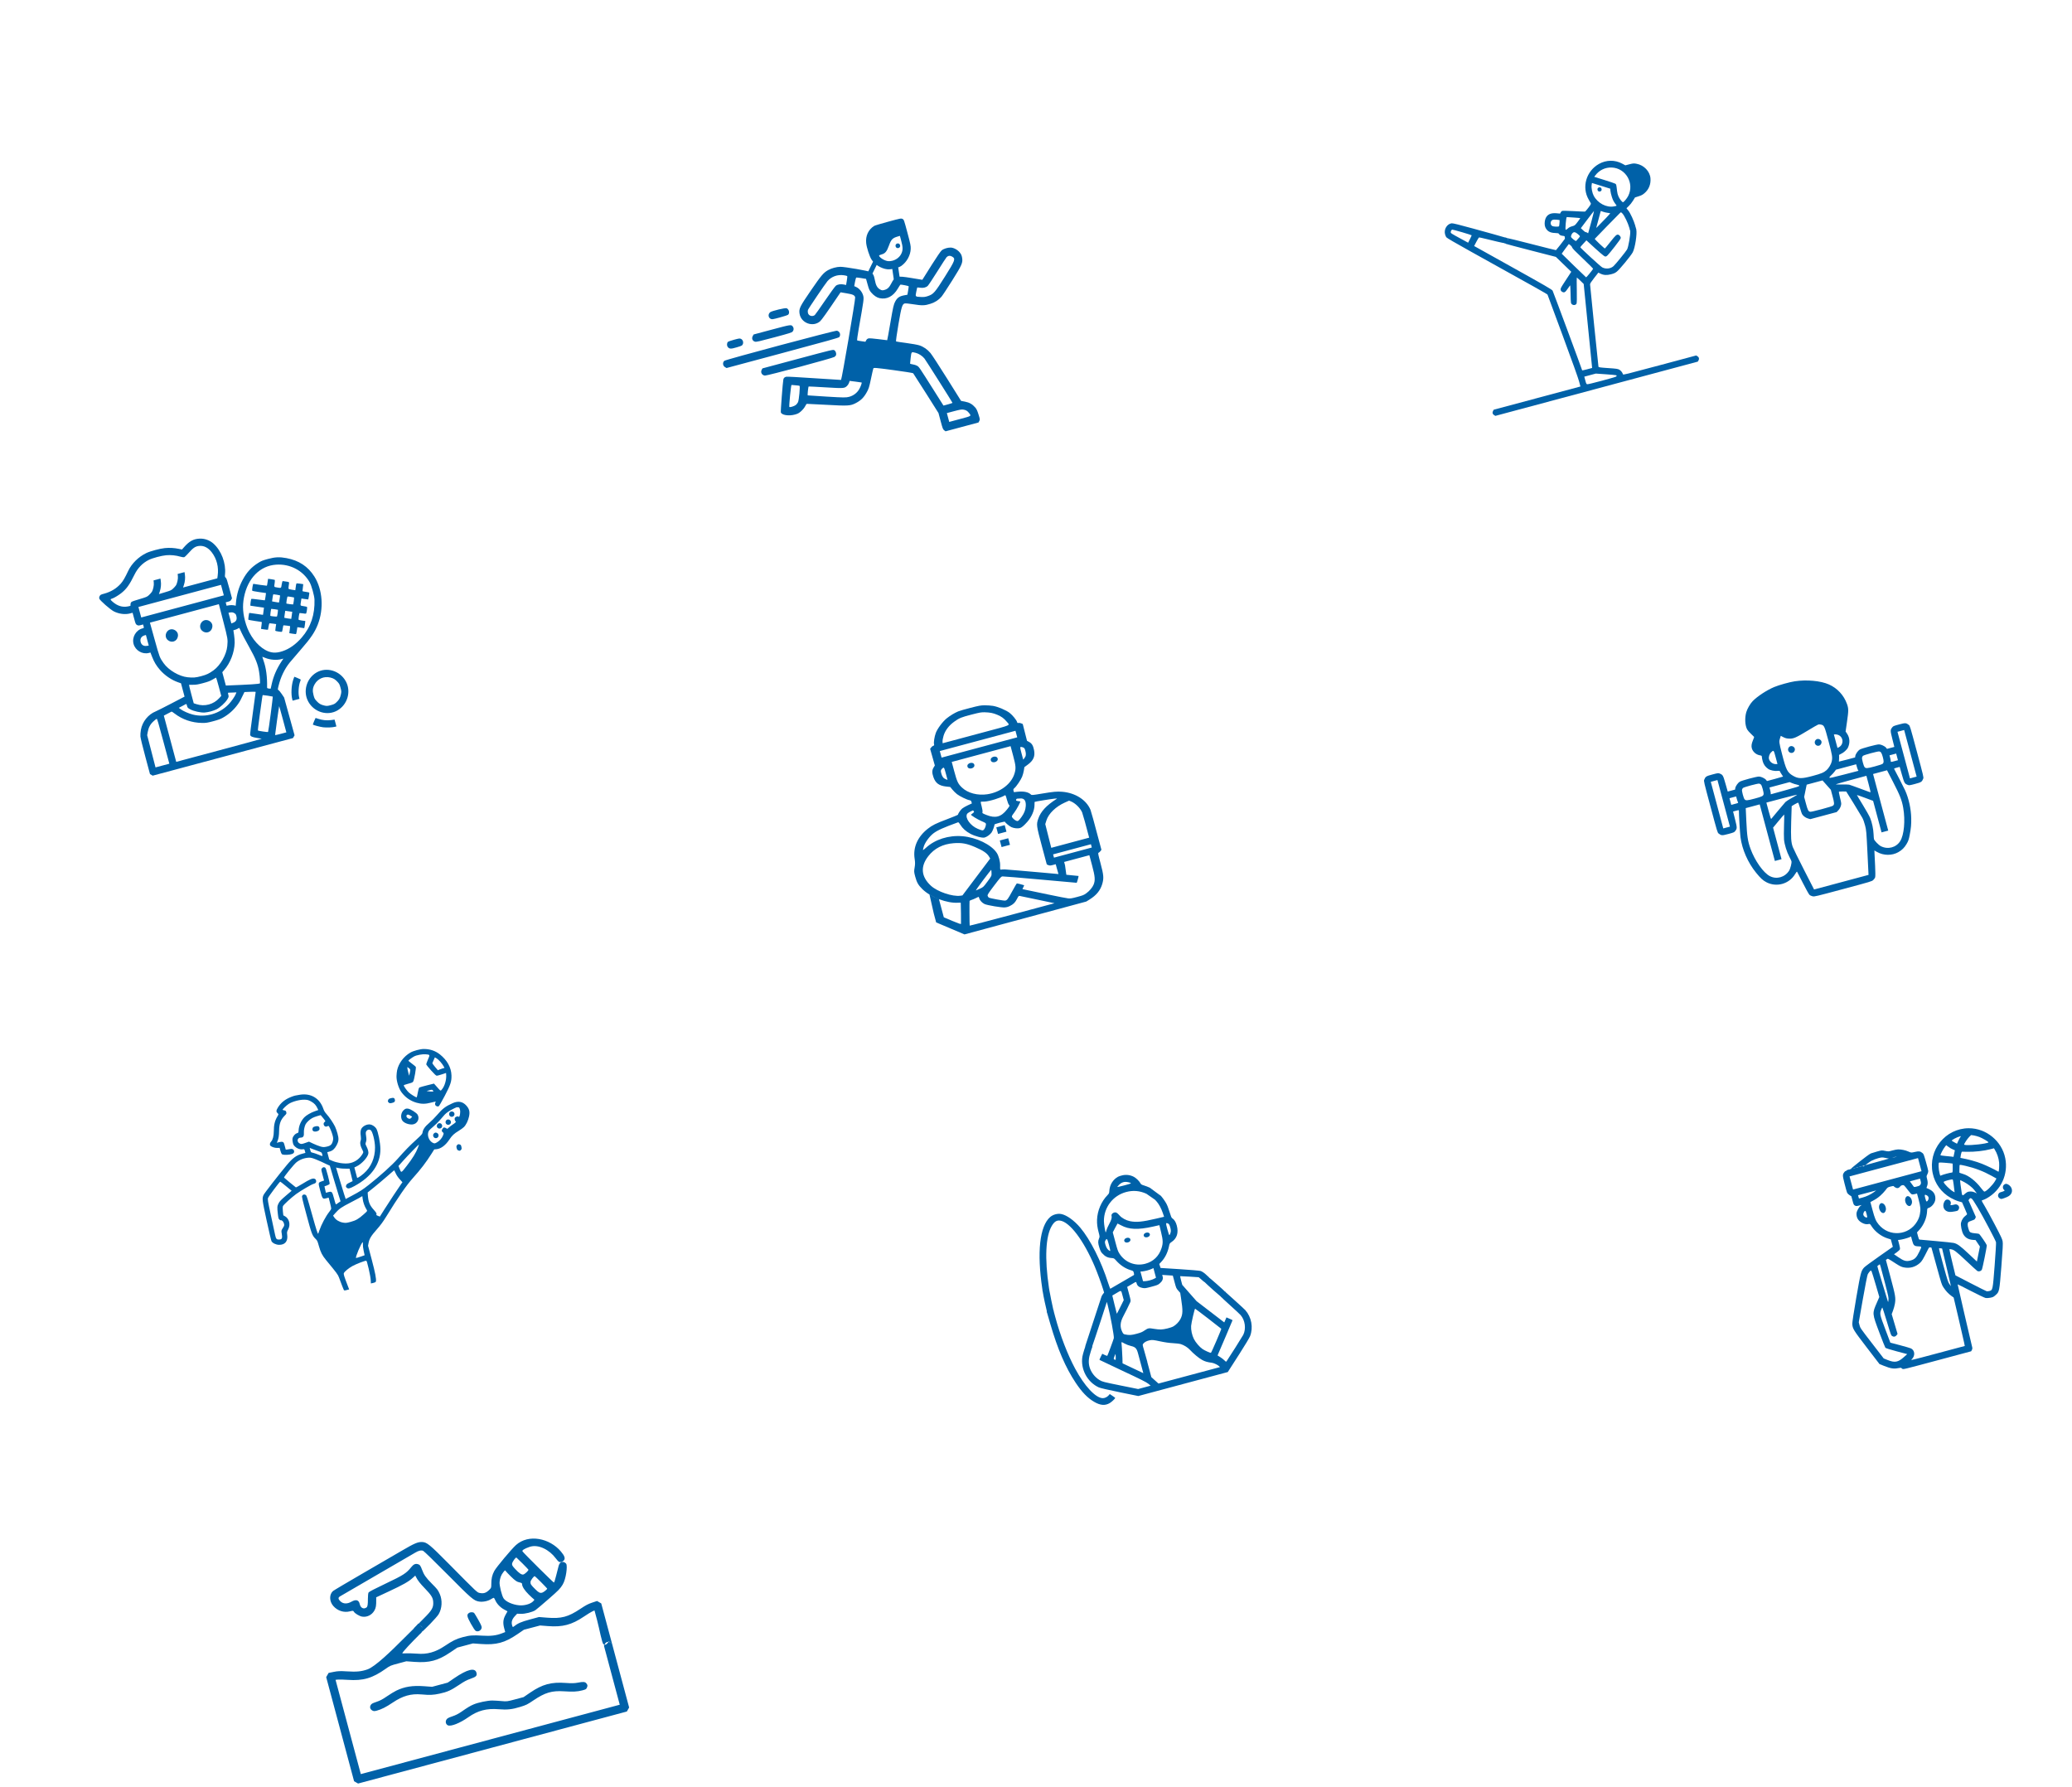 <svg width="553" height="477" viewBox="0 0 553 477" fill="none" xmlns="http://www.w3.org/2000/svg">
<path fill-rule="evenodd" clip-rule="evenodd" d="M109.536 280.902C107.755 281.93 106.384 283.759 105.985 285.642C105.915 285.975 105.843 286.662 105.825 287.168C105.781 288.459 106.388 290.441 107.143 291.475C108.152 292.854 109.51 293.806 111.15 294.282C112.462 294.664 113.538 294.659 115.027 294.264C115.718 294.08 116.293 293.963 116.304 294.003C116.315 294.044 116.262 294.163 116.187 294.268C116.112 294.374 116.091 294.61 116.14 294.792C116.245 295.186 116.787 295.419 117.113 295.211C117.229 295.137 117.956 293.87 118.73 292.395C120.254 289.491 120.544 288.603 120.496 286.999C120.433 284.896 119.357 282.948 117.402 281.392C116.195 280.432 114.703 279.935 113.074 279.95C112.126 279.958 110.338 280.44 109.536 280.902ZM113.612 281.363C114.792 281.467 114.791 281.465 114.22 282.753C113.945 283.376 113.744 283.978 113.774 284.091C113.804 284.204 114.388 284.925 115.072 285.692C115.962 286.691 116.39 287.088 116.578 287.086C116.723 287.085 117.338 286.919 117.945 286.717L119.049 286.35L119.084 286.817C119.184 288.131 118.698 289.828 117.97 290.705C117.555 291.206 117.678 291.268 116.545 289.993L115.827 289.186L114.007 289.638C113.005 289.887 112.083 290.147 111.957 290.216C111.794 290.306 111.665 290.703 111.51 291.586C111.39 292.271 111.255 292.841 111.21 292.855C111.029 292.907 109.516 291.962 109.058 291.511C108.58 291.039 107.844 290.015 107.761 289.706C107.729 289.585 107.993 289.476 108.926 289.226C110.028 288.931 110.148 288.874 110.305 288.575C110.572 288.069 111.113 284.917 110.968 284.711C110.9 284.612 110.433 284.227 109.931 283.855C109.429 283.483 109.008 283.139 108.995 283.091C108.967 282.985 109.9 282.276 110.505 281.945C111.173 281.579 112.738 281.286 113.612 281.363ZM117.531 283.364C117.87 283.753 118.255 284.282 118.387 284.538L118.627 285.004L118.143 285.135C117.876 285.207 117.481 285.347 117.264 285.445L116.87 285.623L116.106 284.734C115.674 284.231 115.368 283.778 115.401 283.694C115.434 283.611 115.595 283.239 115.759 282.866L116.058 282.188L116.486 282.422C116.721 282.55 117.191 282.974 117.531 283.364ZM77.782 292.71C76.101 293.35 74.946 294.28 74.122 295.657C73.677 296.399 73.677 296.726 74.121 297.121C74.38 297.352 74.378 297.374 74.044 297.931C73.346 299.093 73.081 300.187 73.076 301.918C73.072 303.168 72.799 304.214 72.36 304.66C71.999 305.028 71.922 305.54 72.193 305.789C72.544 306.113 73.367 306.372 73.985 306.354L74.634 306.335L74.831 307.072C74.94 307.477 75.109 307.894 75.207 307.998C75.414 308.218 76.339 308.267 77.365 308.112C78.255 307.978 78.62 307.653 78.478 307.122C78.367 306.709 77.924 306.517 77.401 306.657C77.199 306.712 76.86 306.767 76.648 306.781L76.263 306.806L76.004 305.838C75.771 304.969 75.713 304.858 75.436 304.758C75.251 304.691 74.879 304.713 74.505 304.813L73.882 304.98L74.066 304.525C74.359 303.796 74.473 303.069 74.489 301.811C74.514 299.878 74.91 298.811 76.016 297.703C76.457 297.261 76.499 297.165 76.403 296.808C76.313 296.472 76.229 296.397 75.872 296.336C75.639 296.295 75.438 296.228 75.425 296.187C75.377 296.03 76.402 295.033 77.038 294.617C78.037 293.964 80.06 293.428 81.325 293.48C82.119 293.513 82.393 293.593 83.105 294.003C83.934 294.479 84.341 294.938 84.784 295.895L84.944 296.24L83.99 296.575C82.936 296.946 81.747 297.638 81.22 298.187C80.343 299.102 79.763 300.42 79.699 301.643C79.667 302.264 79.639 302.314 79.286 302.409C79.078 302.465 78.765 302.675 78.591 302.876C78.062 303.488 77.953 303.93 78.123 304.777C78.256 305.442 78.335 305.599 78.73 305.988C79.273 306.522 80.067 306.813 80.743 306.725C81.234 306.661 81.236 306.663 81.372 307.17L81.508 307.678L80.656 307.907C79.072 308.331 78.129 309.023 76.551 310.919C74.165 313.784 70.509 318.492 70.327 318.932C69.929 319.897 69.966 320.204 71.164 325.735C71.783 328.595 72.369 331.076 72.465 331.249C72.754 331.767 73.65 332.196 74.478 332.213C76.083 332.245 76.893 331.236 76.649 329.507C76.561 328.883 76.596 328.697 76.905 328.114C77.607 326.793 77.186 325.166 75.978 324.538L75.619 324.351L75.498 323.301C75.428 322.695 75.435 322.101 75.513 321.896C75.651 321.53 77.791 319.571 79.06 318.647C80.274 317.764 83.097 316.112 83.643 315.966C84.266 315.799 84.483 315.509 84.353 315.021C84.29 314.788 84.154 314.648 83.914 314.569C83.415 314.406 82.675 314.721 80.712 315.933C79.805 316.493 79.017 316.919 78.961 316.881C78.66 316.678 75.893 314.388 75.809 314.273C75.697 314.118 78.456 310.712 79.116 310.191C80.041 309.461 81.168 309.035 82.376 308.957C82.914 308.922 83.323 309.021 84.336 309.427C85.041 309.71 85.738 310.009 85.885 310.091C86.032 310.173 86.574 310.431 87.088 310.665L88.024 311.09L88.914 314.106C89.404 315.766 90.05 317.906 90.349 318.862L90.894 320.602L90.429 320.918C90.173 321.092 89.882 321.296 89.781 321.372C89.613 321.499 89.566 321.387 89.164 319.886C88.65 317.966 88.578 317.888 87.588 318.154L86.978 318.317L86.787 317.464L86.595 316.61L87.256 316.369C87.664 316.22 87.942 316.05 87.981 315.925C88.016 315.814 87.804 314.823 87.51 313.722C87.066 312.057 86.937 311.699 86.743 311.588C86.449 311.418 86.17 311.493 85.901 311.812C85.701 312.049 85.712 312.145 86.09 313.555L86.489 315.048L85.868 315.271C84.883 315.624 84.886 315.609 85.468 317.782C86.061 319.995 86.105 320.049 87.109 319.779L87.714 319.617L88.072 320.988C88.269 321.741 88.418 322.453 88.402 322.569C88.386 322.685 88.163 323.046 87.905 323.372C86.939 324.592 85.777 326.781 85.201 328.464C85.072 328.842 84.954 329.178 84.94 329.21C84.825 329.466 84.514 328.512 83.281 324.115C81.954 319.379 81.855 319.077 81.583 318.902C81.228 318.674 80.828 318.767 80.647 319.119C80.525 319.356 80.643 319.878 81.788 324.153C83.181 329.35 83.336 329.759 84.252 330.653C84.674 331.064 84.733 331.194 85.129 332.601C85.598 334.265 86.005 335.049 87.063 336.33C89.886 339.746 90.188 340.154 90.472 340.924C91.203 342.905 91.665 344.096 91.768 344.268C91.858 344.419 92.012 344.421 92.532 344.282L93.184 344.107L92.912 343.4C91.765 340.413 91.645 340.019 91.797 339.726C92.02 339.293 93.079 338.425 94.04 337.889C94.972 337.368 97.387 336.43 97.708 336.463C97.88 336.481 97.972 336.766 98.406 338.624C98.697 339.867 98.922 341.127 98.943 341.628C98.963 342.103 98.983 342.505 98.987 342.521C98.992 342.537 99.282 342.473 99.634 342.379C100.123 342.248 100.285 342.153 100.327 341.975C100.468 341.37 100.137 339.645 99.206 336.13L98.233 332.46L98.367 331.716C98.566 330.609 99.057 329.802 100.562 328.106C101.537 327.006 102.237 326.057 103.054 324.727C106.199 319.603 108.452 316.343 110.169 314.431C112.318 312.038 113.732 310.187 115.239 307.794L115.898 306.747L116.449 306.701C117.652 306.6 118.91 305.666 119.942 304.108C120.657 303.029 121.184 302.539 122.449 301.775C122.971 301.46 123.588 301.011 123.82 300.777C124.41 300.182 124.96 299.042 125.186 297.946C125.443 296.7 125.258 295.949 124.475 295.068C123.498 293.969 122.292 293.75 120.818 294.405C118.901 295.257 118.109 295.859 116.649 297.571C116.068 298.252 115.118 299.21 114.537 299.701C113.424 300.64 112.877 301.433 112.768 302.263C112.721 302.62 112.492 302.882 111.189 304.069C109.336 305.755 108.06 307.064 106.163 309.221C104.668 310.92 101.402 313.868 98.395 316.233C96.74 317.534 96.073 317.962 93.851 319.143L92.261 319.989L91.825 318.656C91.585 317.922 91.006 316.033 90.538 314.457L89.686 311.592L90.322 311.721C90.961 311.851 91.771 311.911 92.759 311.9L93.293 311.895L93.704 313.557L94.114 315.219L93.614 315.455C92.633 315.917 92.461 316.047 92.372 316.393C92.292 316.705 92.313 316.769 92.564 316.993C92.915 317.305 93.353 317.206 94.592 316.534C99.19 314.04 101.562 310.646 101.52 306.621C101.502 304.931 100.92 302.02 100.435 301.2C100.136 300.693 99.361 300.167 98.805 300.093C97.918 299.974 96.811 300.522 96.426 301.27C96.207 301.696 96.16 302.367 96.291 303.212C96.36 303.659 96.352 304.139 96.272 304.352C96 305.077 96.143 305.773 96.849 307.159C97.016 307.486 96.997 307.577 96.648 308.13C95.822 309.439 94.441 310.319 92.975 310.472C91.656 310.61 89.894 310.326 88.614 309.77L87.87 309.447L87.607 308.467L87.345 307.487L87.951 307.325C88.744 307.112 89.314 306.612 89.805 305.695C90.424 304.542 90.473 303.96 90.075 302.513C89.89 301.842 89.589 300.996 89.406 300.633C88.891 299.611 87.89 298.134 87.188 297.359C86.707 296.828 86.49 296.474 86.298 295.913C85.341 293.112 83.002 291.699 80.074 292.152C78.817 292.347 78.591 292.402 77.782 292.71ZM109.493 285.455C109.518 285.551 109.463 285.959 109.37 286.361L109.202 287.093L108.965 286.221C108.834 285.741 108.727 285.217 108.727 285.056L108.727 284.764L109.087 285.022C109.285 285.164 109.468 285.359 109.493 285.455ZM86.236 298.374C86.592 298.8 86.862 299.186 86.835 299.231C86.809 299.276 86.684 299.404 86.558 299.515C86.258 299.777 86.334 300.333 86.702 300.569C86.906 300.701 87.068 300.705 87.336 300.584C87.609 300.461 87.722 300.466 87.805 300.603C88.123 301.125 88.559 302.198 88.764 302.964C88.956 303.681 88.968 303.941 88.836 304.484C88.603 305.444 88.224 305.792 87.165 306.018C86.433 306.175 86.195 306.167 85.494 305.962C85.044 305.831 84.178 305.488 83.57 305.2L82.464 304.675L81.493 305.017C80.686 305.3 80.462 305.338 80.166 305.242C79.14 304.906 79.21 303.62 80.255 303.602C80.954 303.59 81.176 303.217 81.105 302.171C81.069 301.634 81.269 300.655 81.528 300.104C81.777 299.575 82.626 298.765 83.338 298.376C83.638 298.212 84.268 297.971 84.737 297.839L85.589 297.6L86.236 298.374ZM103.586 293.604C103.479 293.924 103.493 293.989 103.721 294.222C103.936 294.443 104.069 294.464 104.581 294.358C105.279 294.214 105.514 293.942 105.378 293.437C105.255 292.975 105.015 292.894 104.321 293.08C103.785 293.224 103.689 293.292 103.586 293.604ZM115.483 290.955C115.582 291.061 115.673 291.181 115.684 291.223C115.713 291.332 114.999 291.348 114.384 291.251L113.853 291.168L114.577 290.965C115.179 290.796 115.332 290.795 115.483 290.955ZM83.441 301.074C83.192 301.753 83.714 302.158 84.55 301.934C85.147 301.774 85.384 301.456 85.258 300.985C85.143 300.554 84.779 300.438 84.109 300.617C83.668 300.736 83.531 300.829 83.441 301.074ZM107.76 296.246C106.999 296.918 106.825 298.282 107.399 299.079C107.851 299.706 109.071 300.167 110.072 300.089C111.357 299.99 112.105 298.576 111.456 297.474C111.161 296.972 109.58 295.967 108.949 295.879C108.4 295.803 108.187 295.868 107.76 296.246ZM109.585 297.76L110.008 298.017L109.789 298.277C109.496 298.625 109.294 298.663 108.89 298.448C108.491 298.235 108.34 297.805 108.581 297.571C108.787 297.372 109.018 297.415 109.585 297.76ZM98.906 301.583C99.416 301.869 100.077 304.459 100.09 306.226C100.11 309.004 99.03 311.499 97.073 313.191C96.557 313.638 95.953 314.085 95.731 314.184L95.327 314.366L94.952 312.969L94.578 311.571L95.22 311.257C96.529 310.616 98.074 308.938 98.3 307.911C98.4 307.458 98.226 306.764 97.8 305.919C97.495 305.312 97.49 305.267 97.674 304.759C97.82 304.352 97.829 303.997 97.71 303.214C97.577 302.33 97.589 302.152 97.802 301.84C98.065 301.456 98.499 301.355 98.906 301.583ZM122.273 295.505C122.564 295.534 122.621 295.604 122.751 296.094C122.842 296.437 122.852 296.913 122.777 297.338C122.658 298.008 122.532 298.189 122.321 297.991C122.16 297.84 121.562 298.047 121.412 298.305C121.256 298.574 121.372 299.129 121.613 299.268C121.799 299.375 121.502 299.686 120.771 300.153C120.535 300.304 120.128 300.616 119.866 300.849L119.389 301.271L119.02 301.058C118.555 300.791 118.334 300.849 118.068 301.308C117.821 301.734 117.846 301.901 118.202 302.198C118.451 302.406 118.453 302.446 118.254 302.992C117.985 303.728 117.304 304.506 116.586 304.894C116.074 305.172 115.989 305.186 115.651 305.054C114.657 304.663 114.004 303.319 114.282 302.237C114.402 301.769 114.566 301.576 115.543 300.747C116.16 300.224 116.966 299.443 117.333 299.012C118.666 297.447 118.823 297.283 119.439 296.819C119.929 296.449 121.06 295.836 121.865 295.503C121.908 295.486 122.091 295.486 122.273 295.505ZM84.753 307.141C85.852 307.529 85.853 307.53 85.993 308.052C86.153 308.65 86.205 308.647 84.901 308.114C84.41 307.914 83.775 307.7 83.49 307.64C82.99 307.535 82.966 307.51 82.813 306.937L82.654 306.344L83.154 306.548C83.429 306.66 84.149 306.927 84.753 307.141ZM119.941 296.985C119.761 297.334 119.897 297.802 120.227 297.971C120.802 298.264 121.442 297.749 121.275 297.126C121.115 296.53 120.224 296.435 119.941 296.985ZM119.006 299.107C118.706 299.69 119.199 300.325 119.822 300.158C120.459 299.987 120.561 299.195 119.987 298.865C119.617 298.653 119.185 298.759 119.006 299.107ZM116.691 300.123C116.354 300.705 116.844 301.33 117.5 301.154C117.895 301.048 118.096 300.691 117.987 300.285C117.817 299.65 117.023 299.551 116.691 300.123ZM115.745 302.567C115.398 302.98 115.7 303.691 116.246 303.746C117.046 303.826 117.368 302.778 116.668 302.375C116.312 302.171 116.029 302.23 115.745 302.567ZM76.343 316.561L77.834 317.788L76.274 319.122C75.05 320.168 74.641 320.594 74.374 321.099C73.972 321.863 73.947 322.187 74.153 323.925C74.293 325.113 74.334 325.265 74.562 325.469C74.702 325.593 74.867 325.68 74.93 325.663C75.233 325.582 75.641 325.989 75.781 326.512C75.914 327.009 75.891 327.102 75.489 327.724C75.059 328.388 75.055 328.412 75.204 329.287C75.397 330.431 75.277 330.743 74.621 330.794C73.817 330.856 73.665 330.692 73.408 329.486C73.285 328.911 72.783 326.576 72.292 324.299C71.465 320.463 71.41 320.124 71.544 319.697C71.661 319.325 74.585 315.416 74.795 315.351C74.826 315.341 75.523 315.886 76.343 316.561ZM111.548 306.264C111.064 307.589 110.083 309.189 108.56 311.138C107.004 313.129 107.113 313.089 106.624 311.857L106.352 311.171L107.73 309.631C108.873 308.351 111.686 305.457 111.822 305.421C111.843 305.415 111.72 305.795 111.548 306.264ZM121.957 305.645C121.793 305.84 121.776 306.011 121.883 306.41C121.998 306.837 122.083 306.945 122.38 307.043C122.702 307.148 122.767 307.134 123.002 306.906C123.217 306.698 123.244 306.554 123.154 306.104C123.063 305.646 122.994 305.538 122.73 305.442C122.337 305.3 122.222 305.33 121.957 305.645ZM105.599 313.105C105.837 313.639 106.2 314.178 106.682 314.711L107.408 315.512L107.067 315.985C106.414 316.889 103.72 320.969 102.556 322.816L101.385 324.675L100.873 324.485C100.524 324.356 100.389 324.248 100.449 324.144C100.596 323.892 100.471 323.667 99.719 322.827C98.637 321.619 98.298 320.75 98.17 318.861L98.128 318.235L99.799 316.896C100.719 316.159 102.292 314.835 103.297 313.954C104.301 313.073 105.149 312.341 105.182 312.326C105.214 312.312 105.402 312.662 105.599 313.105ZM96.798 319.96C96.9 320.81 97.292 321.928 97.743 322.655C98.092 323.217 98.14 323.118 97.055 324.09C95.712 325.294 94.969 325.722 93.583 326.091C92.478 326.385 92.271 326.404 91.527 326.279C90.561 326.116 89.674 325.585 89.208 324.892L88.894 324.425L89.558 323.674C90.502 322.606 91.151 322.159 93.519 320.944C95.226 320.067 96.661 319.289 96.7 319.217C96.704 319.21 96.748 319.544 96.798 319.96ZM96.851 332.05C96.823 332.349 96.916 333.134 97.057 333.794L97.314 334.993L96.251 335.365C95.665 335.57 95.119 335.733 95.037 335.728C94.722 335.71 96.436 331.631 96.799 331.533C96.856 331.518 96.879 331.751 96.851 332.05Z" fill="#0061A8"/>
<rect width="1.775" height="2.195" transform="matrix(0.686 -0.727 0.722 0.692 110.461 434.56)" fill="#0061A8"/>
<path fill-rule="evenodd" clip-rule="evenodd" d="M107.418 413.741C105.738 414.725 100.951 417.506 96.78 419.922C92.61 422.337 89.047 424.449 88.864 424.616C87.837 425.546 87.874 427.349 88.945 428.586C90.07 429.884 91.766 430.438 93.374 430.032C94.177 429.829 94.283 429.838 94.436 430.114C94.696 430.581 95.916 431.314 96.639 431.437C97.927 431.656 99.236 431.014 99.914 429.831C100.328 429.11 100.43 428.51 100.41 426.913L100.403 426.287L103.785 424.708C107.551 422.95 109.012 422.127 110.099 421.15L110.834 420.489L111.028 420.864C111.531 421.837 112.091 422.556 113.402 423.913C115.089 425.66 115.536 426.369 115.616 427.426C115.736 428.999 115.334 429.713 113.064 431.962C111.152 433.857 110.961 434.132 111.126 434.75C111.281 435.328 112.023 435.709 112.549 435.48C113.092 435.244 116.567 431.644 117.072 430.795C117.988 429.253 118.109 427.056 117.369 425.399C116.882 424.309 116.751 424.139 115.229 422.606C113.657 421.024 113.142 420.289 112.635 418.907C112.227 417.794 112.031 417.547 111.446 417.41C110.834 417.266 110.341 417.504 109.773 418.218C108.47 419.856 107.654 420.381 102.937 422.618C100.062 423.981 98.496 424.794 98.371 424.989C98.267 425.152 98.185 425.891 98.19 426.632C98.2 428.201 98.109 428.78 97.82 428.991C97.066 429.541 96.242 429.136 96.012 428.102C95.761 426.973 95.025 426.759 93.795 427.458C92.662 428.103 91.595 428.063 90.85 427.347C90.24 426.762 90.197 426.384 90.703 426.058C90.937 425.907 95.409 423.306 100.641 420.278C105.873 417.25 110.446 414.593 110.804 414.374C111.704 413.824 112.427 413.656 112.942 413.879C113.178 413.981 116.113 416.833 119.463 420.215C125.871 426.685 126.462 427.192 127.87 427.416C128.866 427.574 130.213 427.306 131.033 426.786C131.388 426.561 131.733 426.393 131.798 426.413C131.864 426.433 132.034 426.716 132.175 427.042C132.593 428.004 133.482 428.947 134.501 429.505L135.447 430.024L134.917 430.98C134.276 432.135 134.179 433.122 134.567 434.552L134.84 435.556L133.941 435.904C132.432 436.488 130.953 436.663 128.735 436.519C126.231 436.356 125.319 436.426 123.475 436.924C121.762 437.386 120.802 437.857 118.71 439.26C116.21 440.937 113.968 441.561 111.3 441.322C110.31 441.233 108.875 441.205 107.418 441.247C106.987 441.259 110.425 437.743 111.609 436.571C112.877 435.316 113.014 435.033 112.701 434.309C112.513 433.874 111.729 433.584 111.337 433.805C111.166 433.902 109.61 435.408 107.88 437.153C104.404 440.658 100.101 444.81 98.081 445.518C96.445 446.092 95.155 446.215 92.543 446.046C90.839 445.936 90.138 445.964 89.055 446.186L87.7 446.463L87.379 447.024L87.058 447.584L90.78 461.475L94.501 475.365L95.034 475.675L95.566 475.984L131.433 466.374L167.3 456.763L167.606 456.229L167.912 455.694L165.623 447.154L163.335 438.613L162.888 438.353C162.318 438.021 161.769 438.168 161.441 438.741L161.184 439.189L163.296 447.069L165.407 454.948L130.852 464.207L96.298 473.466L92.927 460.886L89.556 448.305L90.191 448.239C90.541 448.202 91.733 448.236 92.84 448.313C96.932 448.6 99.413 447.871 102.975 445.336C104.1 444.535 104.204 444.491 106.288 443.933L108.438 443.357L110.63 443.517C114.614 443.808 116.913 443.189 120.247 440.93L122.058 439.703L124.137 439.146L126.216 438.589L128.398 438.746C132.42 439.036 134.721 438.421 138.019 436.175L139.837 434.937L141.99 434.369L144.143 433.802L146.261 433.966C150.144 434.268 152.588 433.623 155.807 431.45C156.737 430.822 157.761 430.191 158.082 430.048L158.665 429.787L159.348 432.335C160.021 434.847 160.648 438.578 161.089 438.835C161.659 439.167 162.133 438.617 162.461 438.045L163.335 438.613L161.325 431.11L160.468 427.914L159.91 427.589L159.352 427.264L158.039 427.701C156.986 428.053 156.37 428.377 154.917 429.346C151.623 431.543 149.821 432.02 145.965 431.714L143.845 431.545L141.41 432.205C139.016 432.854 138.232 433.201 137.047 434.132C136.855 434.283 136.802 434.22 136.652 433.662C136.431 432.838 136.682 432.083 137.446 431.272L138.024 430.659L138.981 430.694C140.122 430.736 142.117 430.236 142.894 429.713C143.18 429.521 144.768 428.18 146.422 426.735C149.141 424.359 149.5 423.99 150.175 422.887C151.088 421.395 151.494 417.899 151.121 417.351C150.984 417.149 150.683 416.936 150.451 416.876C149.808 416.71 149.346 417.053 149.101 417.879C148.855 418.707 148.059 422.283 147.837 422.343C147.704 422.378 139.873 414.612 139.457 414.032C139.256 413.752 139.914 413.326 141.304 412.837C143.724 411.985 146.716 413.705 148.284 415.829C148.641 416.314 149.061 416.763 149.216 416.828C149.626 417 150.232 416.793 150.53 416.38C150.906 415.859 150.669 415.2 149.692 414.045C146.719 410.532 141.097 409.29 137.701 412.342C136.521 413.403 132.476 418.236 131.931 419.238C131.345 420.314 131.116 421.319 131.123 422.784C131.128 423.74 131.103 423.801 130.48 424.389C129.706 425.118 129.064 425.32 128.112 425.135C127.308 424.979 127.668 425.315 119.761 417.324C114.648 412.157 113.921 411.565 112.631 411.525C111.522 411.49 110.578 411.891 107.418 413.741ZM139.464 417.263C140.282 418.082 140.987 418.821 141.032 418.904C141.138 419.1 140.113 420.077 139.677 420.194C139.223 420.315 138.537 419.853 137.493 418.721C136.757 417.923 136.637 417.723 136.665 417.345C136.701 416.85 137.619 415.551 137.837 415.685C137.915 415.733 138.647 416.443 139.464 417.263ZM136.312 420.688C137.508 421.869 137.957 422.168 138.809 422.348C139.235 422.439 139.341 422.53 139.346 422.808C139.357 423.428 140.016 424.447 141.099 425.521C141.683 426.099 142.286 426.656 142.44 426.759C142.693 426.927 142.669 426.99 142.185 427.444C141.472 428.111 139.897 428.535 138.574 428.417C136.823 428.261 135.021 427.464 134.413 426.577C133.933 425.876 133.249 423.102 133.334 422.203C133.434 421.157 133.758 420.292 134.306 419.612C134.786 419.016 134.791 419.014 134.988 419.294C135.097 419.449 135.693 420.076 136.312 420.688ZM144.396 422.234C145.286 423.132 146.025 423.908 146.039 423.958C146.084 424.128 145.088 424.937 144.71 425.038C144.109 425.199 143.798 425.049 142.886 424.154C141.714 423.003 141.543 422.742 141.583 422.175C141.611 421.783 142.36 420.745 142.698 420.629C142.742 420.614 143.506 421.336 144.396 422.234ZM125.168 430.461C124.514 430.899 124.598 431.385 125.666 433.314C126.23 434.333 126.761 435.125 126.958 435.24C127.583 435.604 128.48 435.117 128.554 434.374C128.585 434.066 128.376 433.582 127.674 432.336C127.168 431.437 126.67 430.609 126.568 430.496C126.3 430.202 125.581 430.184 125.168 430.461ZM105.773 451.187C105.249 451.44 104.126 452.123 103.279 452.704C102.081 453.526 101.452 453.858 100.458 454.195C99.376 454.562 99.141 454.694 98.938 455.049C98.626 455.593 98.785 456.151 99.346 456.477C99.708 456.688 99.936 456.699 100.551 456.533C101.83 456.188 103.019 455.587 104.818 454.374C107.484 452.577 109.686 451.954 112.492 452.201C114.721 452.398 115.612 452.361 117.293 452.001C119.384 451.552 120.371 451.108 122.582 449.619C123.906 448.728 124.583 448.368 125.597 448.017C127.095 447.499 127.374 447.209 127.156 446.397C126.776 444.978 124.71 445.487 121.246 447.854L119.492 449.053L117.413 449.609L115.334 450.165L113.191 450.009C110.107 449.784 107.977 450.122 105.773 451.187ZM126.408 454.867C125.482 455.262 124.87 455.63 123.137 456.83C122.32 457.396 121.625 457.748 120.718 458.055C119.688 458.404 119.392 458.565 119.166 458.9C118.797 459.445 118.979 460.197 119.541 460.45C120.358 460.817 122.745 459.869 124.997 458.282C127.52 456.504 129.893 455.883 133.114 456.156C135.345 456.345 136.702 456.196 138.859 455.527C140.469 455.028 140.731 454.898 142.36 453.797C145.462 451.7 147.295 451.157 150.538 451.37C152.906 451.527 154.118 451.464 155.418 451.119C156.361 450.869 156.464 450.807 156.643 450.386C156.866 449.859 156.84 449.671 156.478 449.23C156.142 448.819 155.647 448.782 154.225 449.061C153.366 449.229 152.515 449.249 151.012 449.138C147.144 448.85 144.766 449.492 141.539 451.693L139.738 452.922L137.515 453.515C135.354 454.091 135.252 454.104 133.873 453.973C133.092 453.899 131.976 453.835 131.391 453.83C130.156 453.82 127.629 454.346 126.408 454.867Z" fill="#0061A8"/>
<path fill-rule="evenodd" clip-rule="evenodd" d="M298.378 314.049C297.006 314.82 296.148 316.243 296.066 317.883C296.04 318.396 295.97 318.553 295.59 318.942C293.927 320.647 292.886 323.093 292.792 325.519C292.75 326.61 292.876 327.599 293.225 328.901C293.513 329.979 293.517 330.052 293.322 330.518C293.013 331.255 293.032 331.787 293.411 332.969C293.667 333.767 293.831 334.105 294.122 334.43C294.923 335.324 295.612 335.673 296.716 335.743C297.296 335.78 297.361 335.817 297.91 336.435C299.012 337.673 300.356 338.557 301.783 338.979C302.454 339.177 302.47 339.191 302.608 339.693C302.716 340.088 302.708 340.229 302.574 340.312C301.911 340.721 296.417 343.912 296.343 343.932C296.292 343.946 296.038 343.288 295.779 342.469C293.933 336.643 290.987 330.791 288.3 327.615C286.667 325.685 284.662 324.255 283.215 323.99C282.222 323.808 281.022 324.141 280.261 324.811C277.476 327.261 276.722 334.191 278.18 343.952L278.268 344.538L278.637 344.498C278.84 344.475 279.241 344.422 279.528 344.379L280.05 344.301L279.954 343.655C278.781 335.814 279.063 329.878 280.738 327.117C281.411 326.009 282.029 325.624 282.936 325.75C285.504 326.107 289.209 331.009 292.159 337.953C292.84 339.554 293.974 342.64 294.406 344.068L294.677 344.961L294.389 345.327C294.23 345.528 294.051 345.828 293.991 345.993C293.803 346.51 289.771 358.797 289.781 358.833C289.799 358.899 291.453 359.42 291.48 359.368C291.495 359.338 292.939 355.082 293.815 352.37L295.407 347.44L295.681 348.467C296.323 350.879 297.381 356.625 297.274 357.121C297.193 357.493 295.63 361.718 295.535 361.82C295.49 361.868 295.168 361.768 294.82 361.597L294.187 361.286L293.791 362.07C293.574 362.501 293.415 362.883 293.439 362.918C293.462 362.953 296.256 364.278 299.647 365.862C304.35 368.059 305.966 368.868 306.457 369.273L307.1 369.803L305.431 370.251L303.761 370.698L299.005 369.739C294.506 368.831 294.206 368.753 293.446 368.297C292.188 367.542 291.148 366.176 290.776 364.789C290.454 363.585 290.547 362.381 291.087 360.785C291.27 360.245 291.427 359.727 291.437 359.633C291.448 359.523 291.184 359.368 290.683 359.19C290.259 359.04 289.886 358.924 289.854 358.933C289.736 358.964 288.996 361.343 288.88 362.065C288.346 365.381 290.182 368.835 293.23 370.25C293.626 370.433 295.743 370.927 298.833 371.555L303.8 372.566L315.744 369.365L327.689 366.165L328.034 365.624C328.225 365.327 329.497 363.342 330.863 361.214C332.287 358.993 333.47 357.021 333.637 356.585C334.526 354.274 334.02 351.518 332.363 349.645C332.205 349.467 330.941 348.298 329.552 347.047L327.028 344.773L326.455 345.396C326.14 345.739 325.894 346.064 325.908 346.118C325.923 346.172 327.006 347.18 328.314 348.356C329.623 349.533 330.875 350.7 331.097 350.949C332.315 352.322 332.623 354.632 331.804 356.257C331.578 356.705 328.007 362.356 327.362 363.286C327.241 363.46 327.173 363.431 326.781 363.039C326.536 362.795 326.027 362.402 325.648 362.166L324.959 361.736L325.136 361.305C325.233 361.068 326.137 358.964 327.143 356.628C328.15 354.293 328.966 352.358 328.956 352.328C328.947 352.299 328.577 352.118 328.133 351.928L327.328 351.581L327.172 351.95C327.087 352.154 326.956 352.455 326.881 352.62L326.745 352.92L323.053 350.087L319.362 347.254L317.448 345.077L315.534 342.899L315.226 341.749C315.056 341.116 314.955 340.588 315 340.576C315.046 340.564 316.171 340.623 317.501 340.707L319.918 340.861L320.491 341.344C320.806 341.609 321.122 341.887 321.194 341.96C321.3 342.068 321.439 341.965 321.914 341.431C322.238 341.066 322.496 340.745 322.489 340.717C322.481 340.688 322.125 340.365 321.698 339.997C321.19 339.562 320.733 339.277 320.383 339.179C320.088 339.096 317.573 338.884 314.794 338.707L309.743 338.386L309.571 337.855L309.399 337.324L309.894 336.805C310.919 335.732 311.644 334.292 311.98 332.665C312.147 331.855 312.184 331.79 312.668 331.468C314.12 330.503 314.596 328.997 314.067 327.044C313.818 326.126 313.417 325.485 312.866 325.128C312.652 324.988 312.532 324.706 312.128 323.389C311.793 322.299 311.51 321.582 311.204 321.052C310.769 320.3 309.971 319.227 309.703 319.033C309.572 318.938 309.19 319.238 308.494 319.981L308.29 320.198L308.704 320.664C309.308 321.344 309.916 322.472 310.327 323.672L310.687 324.726L308.576 325.222C304.879 326.091 303.298 326.246 301.611 325.906C300.532 325.688 299.422 325.084 298.797 324.374C298.134 323.619 297.841 323.462 297.349 323.593C296.93 323.706 296.581 324.11 296.655 324.395C296.802 324.953 296.643 325.536 296.043 326.638C295.69 327.288 295.351 328.056 295.291 328.344C295.231 328.632 295.154 328.876 295.12 328.885C294.994 328.919 294.63 326.7 294.626 325.872C294.606 322.228 297.019 319.068 300.544 318.124C302.411 317.623 304.168 317.771 305.957 318.579L308.29 320.198L309.052 319.417L309.65 319.016L306.872 316.966C306.436 316.762 305.736 316.493 305.316 316.368C304.707 316.186 304.519 316.073 304.385 315.807C304.099 315.241 303.251 314.406 302.623 314.072C301.697 313.579 300.627 313.43 299.606 313.651C299.139 313.753 298.586 313.931 298.378 314.049ZM301.15 315.509C302.197 315.757 302.151 315.793 300.07 316.351C299.009 316.635 298.154 316.825 298.169 316.773C298.184 316.722 298.385 316.487 298.615 316.251C299.356 315.492 300.127 315.267 301.15 315.509ZM299.2 327.002C301.287 328.144 303.725 328.245 307.697 327.355L309.431 326.966L309.886 328.85C310.408 331.011 310.431 331.76 310.016 333.07C309.333 335.228 307.818 336.691 305.673 337.266C302.994 337.983 300.252 336.904 298.763 334.545C298.357 333.902 298.256 333.613 297.653 331.364L296.99 328.89L297.604 327.717C297.942 327.072 298.235 326.536 298.257 326.526C298.279 326.516 298.703 326.731 299.2 327.002ZM295.973 332.236C296.207 333.109 296.357 333.835 296.307 333.848C296.156 333.889 295.778 333.598 295.486 333.217C295.334 333.018 295.126 332.539 295.019 332.138C294.853 331.519 294.853 331.37 295.02 331.078C295.416 330.382 295.505 330.491 295.973 332.236ZM311.737 326.529C311.985 326.641 312.085 326.798 312.278 327.37C312.409 327.757 312.505 328.263 312.492 328.495C312.468 328.957 312.242 329.579 312.084 329.621C312.027 329.636 311.8 328.963 311.558 328.06C311.098 326.345 311.11 326.246 311.737 326.529ZM306.154 339.063C306.601 338.943 307.162 338.75 307.402 338.632L307.838 338.419L308.182 339.705L308.527 340.992L308.079 341.243C307.504 341.565 306.237 341.905 305.577 341.913L305.064 341.92L304.719 340.633L304.374 339.347L304.858 339.314C305.125 339.295 305.708 339.183 306.154 339.063ZM278.282 344.593C278.272 344.698 278.737 347.13 278.84 347.517L279.407 349.996L280.264 349.766L281.121 349.536L280.57 346.956C280.474 346.513 280.083 344.34 280.05 344.301C280.018 344.261 279.634 344.324 279.197 344.441C278.573 344.608 278.297 344.443 278.282 344.593ZM303.382 342.57C303.549 343.193 304.095 343.587 304.999 343.738C305.582 343.836 305.784 343.806 307.315 343.396C308.847 342.985 309.036 342.91 309.492 342.535C310.196 341.955 310.475 341.336 310.311 340.722L310.182 340.241L311.598 340.333L313.015 340.424L313.466 342.11C313.915 343.785 313.921 343.799 314.455 344.413L314.991 345.03L315.197 346.358C315.735 349.821 315.708 350.769 315.034 352.05C314.657 352.765 313.892 353.559 313.182 353.97C312.536 354.344 310.749 354.79 309.83 354.807C309.397 354.815 308.587 354.74 308.029 354.64C306.623 354.389 306.435 354.419 305.507 355.047C304.823 355.51 304.548 355.626 303.371 355.948C301.976 356.33 301.385 356.365 300.267 356.129C299.863 356.043 299.783 355.97 299.518 355.441C298.859 354.123 298.951 352.844 299.821 351.232C300.376 350.203 301.24 348.459 301.627 347.583C301.823 347.14 301.822 347.14 301.327 345.291L300.832 343.442L301.259 343.196C301.494 343.06 301.978 342.774 302.335 342.559C303.249 342.011 303.232 342.01 303.382 342.57ZM299.582 345.705L299.92 346.965L299.008 348.801C298.507 349.811 298.084 350.624 298.068 350.607C298.052 350.591 297.775 349.491 297.453 348.163L296.868 345.747L297.869 345.156C299.346 344.284 299.188 344.234 299.582 345.705ZM280.296 353.249C282.277 360.076 284.392 364.983 287.107 369.052C288.756 371.525 290.267 373.086 291.988 374.097C293.67 375.085 294.959 375.186 296.21 374.428C296.766 374.091 297.676 373.216 297.631 373.062C297.62 373.023 297.291 372.777 296.9 372.514L296.189 372.036L295.878 372.4C295.489 372.855 294.794 373.169 294.248 373.136C292.347 373.021 289.437 369.885 286.959 365.282C284.932 361.515 282.953 356.372 281.627 351.425L281.121 349.536L280.239 349.773L279.356 350.009L280.296 353.249ZM321.969 341.373C321.701 341.679 321.451 341.978 321.413 342.037C321.375 342.096 323.37 343.897 323.82 344.296L325.864 346.065L326.415 345.439C326.719 345.095 326.953 344.761 326.936 344.698C326.9 344.566 322.597 340.782 322.512 340.802C322.481 340.81 322.237 341.066 321.969 341.373ZM322.464 351.893C324.351 353.347 325.92 354.574 325.95 354.62C326.019 354.726 323.317 360.998 323.188 361.033C322.994 361.085 321.541 360.436 320.958 360.036C320.144 359.477 319.108 358.27 318.632 357.325C318.135 356.341 317.835 354.93 317.897 353.88C317.943 353.109 318.823 349.287 318.96 349.262C319 349.255 320.577 350.439 322.464 351.893ZM301.814 359.202C303.035 359.483 303.367 359.831 303.74 361.222L304.467 363.937L305.344 363.702L306.221 363.467L305.33 360.295C304.913 358.889 304.911 358.873 305.124 358.597C305.46 358.161 306.121 357.822 306.919 357.676C307.548 357.561 307.902 357.6 309.601 357.965C310.85 358.234 312.1 358.412 313.058 358.456C313.884 358.494 314.837 358.614 315.176 358.722C316.021 358.992 316.983 359.593 317.548 360.205C318.513 361.251 319.973 362.463 320.824 362.924C321.634 363.362 322.15 363.512 323.511 363.704C324.037 363.779 325.094 364.303 325.415 364.649L325.599 364.847L317.396 367.042L309.193 369.237L308.239 368.382L307.285 367.526L306.742 365.499L306.199 363.473L305.333 363.705L304.467 363.937L304.806 365.199L305.144 366.461L302.372 365.151L299.6 363.841L299.566 362.467C299.547 361.711 299.486 360.524 299.429 359.829C299.372 359.135 299.319 358.458 299.312 358.326C299.3 358.115 299.393 358.14 300.097 358.539C300.537 358.789 301.307 359.086 301.814 359.202ZM297.776 362.086C297.79 362.486 297.781 362.847 297.757 362.89C297.733 362.933 297.594 362.905 297.448 362.83C297.187 362.694 297.187 362.683 297.43 362.007C297.566 361.63 297.693 361.331 297.714 361.341C297.734 361.352 297.762 361.687 297.776 362.086Z" fill="#0061A8"/>
<ellipse cx="300.875" cy="330.967" rx="0.84" ry="0.624" transform="rotate(-15 300.875 330.967)" fill="#0061A8"/>
<ellipse cx="306.07" cy="329.575" rx="0.84" ry="0.624" transform="rotate(-15 306.07 329.575)" fill="#0061A8"/>
<rect width="1.724" height="0.255" transform="matrix(0.712 -0.702 0.694 0.72 308.307 320.128)" fill="#0061A8"/>
<rect width="1.81" height="0.282" transform="matrix(0.987 -0.163 0.166 0.986 278.231 344.349)" fill="#0061A8"/>
<rect width="1.81" height="0.282" transform="matrix(0.987 -0.163 0.166 0.986 279.371 349.963)" fill="#0061A8"/>
<rect width="1.815" height="0.573" transform="matrix(0.966 0.257 -0.247 0.969 289.799 358.761)" fill="#0061A8"/>
<rect width="0.281" height="1.767" transform="matrix(0.745 0.667 -0.658 0.753 322.438 340.675)" fill="#0061A8"/>
<rect width="0.28" height="1.76" transform="matrix(0.794 0.608 -0.599 0.801 326.881 344.63)" fill="#0061A8"/>
<path fill-rule="evenodd" clip-rule="evenodd" d="M473.521 183.35C471.546 184.178 469.027 185.828 467.781 187.109C467.115 187.793 466.324 189.161 466.063 190.078C465.622 191.63 465.731 193.644 466.312 194.686C466.461 194.954 466.935 195.493 467.365 195.883C467.794 196.274 468.154 196.628 468.166 196.669C468.177 196.711 468.025 197.135 467.828 197.611C467.469 198.476 467.386 199.09 467.546 199.691C467.788 200.603 468.673 201.391 469.65 201.566C470.19 201.662 470.215 201.683 470.23 202.05C470.239 202.26 470.345 202.781 470.465 203.207C470.698 204.035 471.176 204.689 471.933 205.217C472.443 205.572 473.661 205.83 474.382 205.736C474.843 205.675 474.997 205.701 475.036 205.847C475.064 205.952 475.265 206.301 475.482 206.623C475.7 206.945 475.882 207.226 475.888 207.247C475.893 207.268 474.928 207.545 473.743 207.863L471.587 208.44L471.357 208.141C471.045 207.734 470.048 207.26 469.472 207.243C468.839 207.225 464.852 208.293 464.313 208.625C463.822 208.928 463.197 209.837 463.129 210.346L463.08 210.72L462.099 210.983L461.118 211.246L460.52 209.153C459.866 206.863 459.815 206.776 458.931 206.424C458.601 206.293 458.405 206.32 457.022 206.69C455.34 207.141 455.183 207.242 454.842 208.094C454.697 208.456 454.723 208.566 456.535 215.33C458.348 222.093 458.38 222.201 458.687 222.443C459.408 223.01 459.594 223.019 461.277 222.568C462.659 222.198 462.843 222.124 463.063 221.844C463.653 221.098 463.653 220.996 463.075 218.686L462.546 216.575L463.326 216.366C464.015 216.182 464.104 216.182 464.101 216.367C464.081 217.289 464.385 222.369 464.522 223.424C464.948 226.693 466.492 230.209 468.691 232.917C469.875 234.375 470.495 234.948 471.404 235.427C474.151 236.875 477.528 235.919 479.119 233.242C479.453 232.681 479.574 232.554 479.651 232.683C479.706 232.776 480.397 234.124 481.187 235.679C482.029 237.337 482.751 238.63 482.931 238.804C483.101 238.966 483.481 239.145 483.777 239.202C484.304 239.302 484.455 239.267 491.919 237.267C499.383 235.267 499.531 235.222 499.938 234.872C500.165 234.675 500.405 234.33 500.47 234.104C500.535 233.878 500.528 232.539 500.455 231.112C500.382 229.691 500.308 228.179 500.291 227.75L500.259 226.972L500.994 227.383C502.734 228.358 504.952 228.376 506.633 227.429C507.611 226.879 508.271 226.225 508.857 225.227C509.308 224.46 509.449 224.054 509.676 222.864C510.037 220.976 510.126 220.005 510.091 218.339C510.04 215.862 509.428 213.079 508.464 210.936C508.178 210.302 505.81 205.671 505.56 205.258C505.464 205.1 505.541 205.055 506.231 204.87L507.01 204.661L507.608 206.754C508.262 209.043 508.313 209.131 509.197 209.483C509.528 209.614 509.724 209.587 511.107 209.216C512.789 208.766 512.946 208.665 513.286 207.813C513.431 207.451 513.405 207.34 511.593 200.577C509.781 193.814 509.748 193.705 509.441 193.464C508.721 192.897 508.534 192.888 506.852 193.338C505.469 193.709 505.286 193.783 505.065 194.063C504.476 194.809 504.475 194.911 505.054 197.22L505.582 199.331L504.602 199.594L503.621 199.857L503.391 199.558C503.078 199.151 502.082 198.676 501.506 198.66C500.873 198.641 496.886 199.71 496.346 200.042C495.856 200.344 495.23 201.254 495.163 201.762L495.113 202.137L492.958 202.714C491.772 203.032 490.798 203.275 490.792 203.254C490.787 203.233 490.804 202.898 490.832 202.51C490.859 202.123 490.858 201.72 490.83 201.615C490.791 201.469 490.911 201.37 491.34 201.192C492.012 200.913 492.938 200.08 493.202 199.518C493.781 198.283 493.703 196.902 492.993 195.84L492.575 195.216L492.95 192.62C493.381 189.634 493.382 189.114 492.954 187.902C492.126 185.554 490.363 183.645 488.106 182.656C485.878 181.679 482.221 181.342 479.024 181.819C477.639 182.025 474.789 182.818 473.521 183.35ZM485.992 193.374C486.866 193.578 486.919 193.692 488.003 197.737C489.03 201.572 489.113 202.096 488.87 203.235C488.719 203.938 488.082 205.009 487.51 205.518C486.777 206.171 486.091 206.458 483.789 207.075C480.875 207.856 479.961 207.852 478.57 207.05C477.042 206.17 476.699 205.498 475.625 201.289C474.765 197.918 474.769 197.954 475.119 196.867L475.278 196.373L475.777 196.64C476.47 197.01 476.843 197.107 477.653 197.123C478.694 197.145 479.426 196.821 482.388 195.024C483.826 194.151 485.128 193.4 485.281 193.355C485.433 193.309 485.753 193.318 485.992 193.374ZM473.916 202.113L474.395 203.899L474.013 203.919C473.187 203.963 472.338 203.352 472.131 202.564C471.991 202.03 472.236 201.235 472.674 200.805C473.385 200.106 473.376 200.096 473.916 202.113ZM477.343 199.574C476.939 200.272 477.585 201.121 478.363 200.913C478.58 200.855 478.781 200.693 478.907 200.475C479.033 200.257 479.073 200.002 479.015 199.786C478.957 199.57 478.795 199.369 478.577 199.243C478.359 199.118 478.104 199.078 477.887 199.136C477.67 199.194 477.469 199.356 477.343 199.574ZM484.462 197.666C484.057 198.365 484.704 199.214 485.481 199.005C485.939 198.883 486.256 198.335 486.133 197.878C486.011 197.422 485.463 197.106 485.005 197.229C484.789 197.287 484.588 197.448 484.462 197.666ZM490.617 196.136C492.054 196.725 492.136 198.721 490.752 199.432L490.411 199.607L489.929 197.808L489.447 196.009L489.818 195.985C490.022 195.971 490.382 196.039 490.617 196.136ZM460.039 214.391L461.705 220.609L460.815 220.847L459.926 221.086L458.259 214.868L456.593 208.65L457.483 208.411L458.373 208.173L460.039 214.391ZM509.869 201.039L511.535 207.257L510.645 207.495L509.756 207.734L508.09 201.516L506.423 195.298L507.313 195.059L508.203 194.821L509.869 201.039ZM469.518 209.127C469.685 209.155 469.91 209.285 470.018 209.415C470.272 209.723 470.759 211.541 470.693 211.934C470.608 212.438 470.293 212.596 468.286 213.133C466.278 213.671 465.926 213.693 465.601 213.298C465.347 212.99 464.86 211.173 464.926 210.779C464.954 210.611 465.07 210.393 465.184 210.295C465.47 210.048 469.129 209.062 469.518 209.127ZM501.552 200.544C502.002 200.619 502.218 200.959 502.513 202.058C502.807 203.157 502.79 203.56 502.438 203.85C502.293 203.969 501.46 204.244 500.319 204.55C498.312 205.088 497.96 205.11 497.635 204.715C497.38 204.407 496.894 202.59 496.96 202.195C496.988 202.028 497.104 201.81 497.218 201.712C497.504 201.465 501.162 200.479 501.552 200.544ZM463.533 213.187C463.628 213.538 463.766 213.929 463.84 214.057C463.971 214.284 463.955 214.294 463.015 214.546L462.057 214.802L461.819 213.914L461.581 213.026L462.471 212.787L463.36 212.549L463.533 213.187ZM478.315 209.007C478.691 209.162 479.268 209.34 479.598 209.403C479.984 209.476 480.204 209.581 480.212 209.696C480.223 209.852 479.736 210.01 476.411 210.928L472.598 211.981L472.598 211.712C472.598 211.564 472.521 211.155 472.428 210.804L472.259 210.165L474.946 209.445L477.633 208.725L478.315 209.007ZM495.567 204.604C495.661 204.954 495.8 205.347 495.874 205.475L496.009 205.708L492.18 206.703C488.85 207.568 488.34 207.677 488.272 207.537C488.222 207.433 488.375 207.217 488.704 206.929C488.984 206.683 489.39 206.241 489.607 205.947L490 205.413L492.697 204.689L495.394 203.966L495.567 204.604ZM506.31 201.993L506.548 202.881L505.589 203.138C504.65 203.39 504.631 203.389 504.631 203.127C504.631 202.979 504.555 202.571 504.462 202.22L504.292 201.581L505.182 201.343L506.072 201.104L506.31 201.993ZM487.524 209.524L488.634 210.772L489.094 212.489C489.587 214.326 489.604 214.689 489.215 215.01C489.061 215.137 488 215.467 486.206 215.948C484.413 216.428 483.329 216.672 483.132 216.64C482.635 216.557 482.468 216.234 481.976 214.397L481.516 212.679L481.853 211.043L482.191 209.408L484.302 208.842L486.414 208.276L487.524 209.524ZM471.674 222.222L473.698 229.772L474.587 229.534L475.477 229.295L474.35 225.087L473.222 220.878L474.68 219.112C475.482 218.14 476.161 217.358 476.189 217.374C476.217 217.39 476.196 218.666 476.144 220.208C476.092 221.751 476.091 223.484 476.142 224.06C476.258 225.372 476.868 227.341 477.57 228.669C477.841 229.182 478.092 229.71 478.127 229.843C478.24 230.264 477.842 231.833 477.481 232.39C476.348 234.138 474.157 234.75 472.36 233.819C470.636 232.927 468.384 229.751 467.21 226.555C466.47 224.542 466.264 223.184 466.078 219.07L465.924 215.67L467.788 215.171L469.651 214.672L471.674 222.222ZM479.637 212.12C479.53 212.209 478.858 212.603 478.143 212.996C477.429 213.39 476.702 213.856 476.527 214.033C476.352 214.21 475.455 215.267 474.534 216.383C473.613 217.499 472.806 218.465 472.742 218.531C472.65 218.624 472.497 218.173 472.028 216.422L471.431 214.195L475.632 213.077C478.252 212.38 479.759 212.02 479.637 212.12ZM498.722 209.269C499.192 211.022 499.285 211.486 499.158 211.45C499.069 211.424 497.842 210.972 496.432 210.444C495.021 209.917 493.711 209.451 493.52 209.409C493.329 209.368 492.511 209.346 491.702 209.362C490.893 209.377 490.119 209.371 489.982 209.349C489.826 209.323 491.311 208.881 493.929 208.174L498.126 207.042L498.722 209.269ZM505.188 208.571C507.091 212.249 507.599 213.54 507.959 215.623C508.542 218.991 508.182 222.864 507.133 224.502C506.042 226.206 503.84 226.772 501.984 225.825C501.393 225.523 500.263 224.363 500.15 223.942C500.115 223.809 500.067 223.227 500.045 222.647C499.989 221.241 499.612 219.459 499.119 218.276C498.897 217.744 498.031 216.206 497.147 214.773C496.279 213.368 495.582 212.197 495.597 212.171C495.612 212.145 496.59 212.484 497.77 212.924L499.917 213.725L501.044 217.934L502.172 222.143L503.062 221.904L503.952 221.666L501.928 214.115L499.905 206.565L501.769 206.066L503.633 205.566L505.188 208.571ZM480.451 215.745C480.901 217.284 480.926 217.339 481.395 217.779C481.694 218.06 482.119 218.305 482.512 218.422L483.146 218.612L486.668 217.669L490.189 216.725L490.643 216.244C490.924 215.945 491.17 215.52 491.289 215.128C491.475 214.512 491.469 214.453 491.089 212.894C490.813 211.76 490.737 211.283 490.83 211.26C490.993 211.219 492.693 211.202 492.748 211.241C492.828 211.297 496.639 217.521 497.025 218.226C497.296 218.72 497.535 219.38 497.772 220.287C498.101 221.552 498.135 221.934 498.408 227.554L498.696 233.487L491.428 235.435L484.16 237.382L481.469 232.121C479.989 229.227 478.648 226.507 478.489 226.077C478.014 224.795 477.938 223.599 478.055 219.263C478.116 217.021 478.176 215.166 478.188 215.14C478.222 215.07 479.593 214.292 479.804 214.223C479.967 214.17 480.042 214.348 480.451 215.745Z" fill="#0061A8"/>
<path fill-rule="evenodd" clip-rule="evenodd" d="M233.321 60.284C231.755 61.265 230.972 62.954 231.18 64.9C231.305 66.062 232.039 68.349 232.564 69.207C233.401 70.575 235.151 71.674 236.794 71.862C237.853 71.984 239.819 71.502 240.609 70.927C242.038 69.889 243 68.122 243.062 66.425C243.092 65.6 242.998 65.139 242.176 62.07C241.26 58.651 241.254 58.636 240.878 58.433C240.509 58.234 240.421 58.251 237.06 59.163C235.168 59.677 233.485 60.181 233.321 60.284ZM240.556 64.363C240.997 66.006 240.996 66.777 240.555 67.706C239.958 68.962 238.489 69.793 237.045 69.692C236.164 69.63 234.762 68.789 234.613 68.233C234.592 68.155 234.864 68.018 235.242 67.917C236.246 67.648 236.678 67.138 237.252 65.54C237.839 63.905 238.2 63.529 239.562 63.127L240.177 62.947L240.556 64.363ZM220.99 72.1C219.763 72.807 219.178 73.5 216.413 77.528C213.444 81.855 213.2 82.353 213.395 83.693C213.761 86.199 216.922 87.403 218.848 85.77C219.27 85.412 220.622 83.513 223.782 78.834L224.34 78.009L225.936 78.276C227.657 78.563 228.08 78.761 228.239 79.352C228.35 79.767 224.657 101.342 224.466 101.393C224.404 101.41 221.163 101.205 217.265 100.937C213.367 100.67 210.032 100.49 209.854 100.538C209.36 100.67 209.16 100.862 209.068 101.291C208.913 102.02 208.321 109.745 208.399 110.034C208.599 110.781 210.501 111.087 212.148 110.637C212.932 110.423 213.204 110.277 213.813 109.741C214.213 109.389 214.689 108.81 214.87 108.453C215.051 108.097 215.251 107.791 215.313 107.774C215.376 107.758 217.753 107.876 220.595 108.037C226.291 108.359 226.941 108.322 228.361 107.598C229.686 106.922 230.471 106.171 231.239 104.843C231.838 103.808 231.973 103.395 232.442 101.15C232.733 99.76 233.019 98.499 233.078 98.347C233.177 98.091 233.562 98.121 238.379 98.765C241.236 99.146 243.64 99.529 243.721 99.615C243.802 99.702 245.354 102.124 247.17 104.999L250.472 110.226L251.053 112.394C251.587 114.389 251.663 114.583 251.996 114.834L252.359 115.107L256.755 113.929L261.152 112.751L261.364 112.352C261.564 111.977 261.552 111.871 261.159 110.618C260.835 109.581 260.64 109.165 260.287 108.754C259.533 107.877 258.724 107.413 257.566 107.192L256.506 106.99L252.759 101.008C250.698 97.718 248.708 94.664 248.337 94.221C247.516 93.241 246.48 92.526 245.348 92.158C244.882 92.007 243.331 91.729 241.901 91.541C240.471 91.353 239.236 91.167 239.156 91.127C239.075 91.087 239.352 89.072 239.789 86.526C240.593 81.836 240.798 81.162 241.471 80.981C241.66 80.93 242.675 81.029 243.727 81.201C246.073 81.584 246.844 81.562 248.331 81.076C249.589 80.664 250.468 80.099 251.269 79.189C251.538 78.883 252.829 76.929 254.139 74.845C256.76 70.674 257.007 70.105 256.776 68.772C256.668 68.155 256.543 67.871 256.162 67.387C255.599 66.671 254.542 66.095 253.745 66.071C252.933 66.046 251.861 66.378 251.326 66.82C251.061 67.038 249.952 68.65 248.763 70.543C247.61 72.379 246.554 74.059 246.416 74.276L246.166 74.671L243.192 74.183C239.29 73.544 238.905 73.648 237.89 75.627C237.328 76.723 236.859 77.165 236.019 77.39C235.5 77.529 235.324 77.506 234.86 77.237C234.117 76.805 233.749 76.128 233.485 74.71C233.248 73.437 233.019 73.017 232.333 72.597C231.833 72.29 225.511 71.196 224.282 71.203C223.287 71.209 221.863 71.597 220.99 72.1ZM225.198 73.457C225.668 73.523 226.086 73.626 226.125 73.687C226.165 73.747 226.11 74.305 226.004 74.927L225.811 76.058L225.224 75.931C224.399 75.754 223.567 75.882 223.079 76.262C222.858 76.433 221.548 78.232 220.167 80.259C218.786 82.285 217.563 84.012 217.449 84.095C216.766 84.592 215.814 84.287 215.629 83.512C215.568 83.254 215.571 82.895 215.636 82.715C215.779 82.319 220.271 75.691 220.843 75.032C221.913 73.8 223.512 73.221 225.198 73.457ZM229.92 74.226L231.144 74.425L231.561 75.923C231.93 77.245 232.042 77.495 232.512 78.056C233.177 78.847 234.002 79.409 234.727 79.566C236.688 79.988 238.389 79.106 239.617 77.029C239.959 76.452 240.269 75.971 240.308 75.96C240.495 75.909 242.498 76.301 242.523 76.394C242.539 76.452 242.469 76.985 242.368 77.578L242.184 78.656L241.337 78.811C240.066 79.046 239.489 79.439 238.934 80.45C238.522 81.199 238.364 81.891 237.652 86.043C237.205 88.649 236.813 90.788 236.782 90.797C236.75 90.805 235.701 90.676 234.449 90.51C233.198 90.343 231.999 90.254 231.783 90.312C231.538 90.378 231.313 90.564 231.181 90.812L230.97 91.208L229.932 91.063C229.361 90.983 228.839 90.888 228.771 90.852C228.703 90.815 228.888 89.43 229.181 87.774C230.562 79.971 230.597 79.713 230.374 78.88C230.12 77.932 229.356 76.989 228.539 76.614L227.988 76.361L228.193 75.231C228.306 74.609 228.465 74.084 228.547 74.064C228.629 74.044 229.247 74.117 229.92 74.226ZM254.092 68.468C255.095 69.05 254.963 69.422 252.186 73.833C249.522 78.063 249.144 78.498 247.688 79.002C246.992 79.243 246.589 79.299 245.812 79.259C244.254 79.18 244.273 79.2 244.536 77.906C244.659 77.299 244.774 76.774 244.792 76.74C244.81 76.705 245.149 76.725 245.546 76.783C246.422 76.912 247.146 76.737 247.62 76.282C247.814 76.094 248.973 74.348 250.193 72.4C251.414 70.452 252.517 68.754 252.644 68.626C253.045 68.222 253.571 68.165 254.092 68.468ZM205.578 83.308C204.953 83.794 204.998 84.719 205.665 85.079C206.02 85.27 206.167 85.249 208.094 84.733C209.222 84.43 210.238 84.097 210.35 83.991C210.818 83.55 210.592 82.559 209.956 82.264C209.615 82.106 206.023 82.963 205.578 83.308ZM194.272 91.243C193.985 91.535 193.953 92.202 194.21 92.559C194.633 93.147 195.049 93.169 196.638 92.691C197.967 92.291 198.089 92.229 198.242 91.882C198.473 91.36 198.274 90.714 197.805 90.461C197.462 90.275 197.291 90.294 195.939 90.66C195.12 90.882 194.37 91.144 194.272 91.243ZM200.911 89.668C200.536 90.321 200.833 91.036 201.545 91.193C201.891 91.27 202.791 91.065 206.632 90.035C210.7 88.945 211.329 88.748 211.54 88.496C211.871 88.1 211.904 87.589 211.625 87.201C211.175 86.575 211.229 86.568 206.003 87.963L201.144 89.261L200.911 89.668ZM193.319 96.292C192.797 96.746 192.893 97.624 193.505 97.979L193.911 98.215L208.862 94.204C220.922 90.969 223.848 90.149 223.991 89.963C224.473 89.338 224.137 88.422 223.366 88.259C222.884 88.157 193.704 95.959 193.319 96.292ZM203.29 98.692C202.921 99.384 203.351 100.153 204.153 100.236C204.716 100.294 222.203 95.599 222.709 95.254C222.915 95.114 223.112 94.876 223.147 94.725C223.251 94.274 223.019 93.663 222.664 93.457C222.34 93.269 222.16 93.311 212.913 95.789L203.492 98.314L203.29 98.692ZM244.422 94.172C245.239 94.38 246.19 95.005 246.734 95.689C247.095 96.143 254.157 107.304 254.211 107.506C254.223 107.552 253.687 107.735 253.02 107.914L251.807 108.239L249.173 104.069C245.346 98.01 245.297 97.937 244.792 97.629C244.542 97.477 244.018 97.305 243.627 97.247C243.237 97.19 242.906 97.1 242.892 97.048C242.878 96.996 242.951 96.284 243.055 95.465C243.264 93.811 243.21 93.862 244.422 94.172ZM212.33 102.824C212.84 102.865 213.317 102.928 213.391 102.963C213.588 103.059 213.245 106.766 212.988 107.319C212.866 107.58 212.597 107.925 212.39 108.086C211.939 108.435 210.718 108.791 210.664 108.589C210.563 108.212 211.11 102.721 211.247 102.735C211.333 102.743 211.82 102.784 212.33 102.824ZM220.465 103.384C225.288 103.675 225.423 103.663 226.155 102.894C226.342 102.697 226.553 102.337 226.624 102.094L226.752 101.652L228.32 101.845C229.183 101.951 229.921 102.056 229.96 102.079C230.085 102.151 229.673 103.276 229.286 103.918C228.703 104.886 227.761 105.593 226.648 105.897C225.801 106.129 225.261 106.124 220.679 105.849C217.909 105.682 215.617 105.533 215.586 105.518C215.474 105.463 215.71 103.179 215.831 103.146C215.9 103.127 217.985 103.235 220.465 103.384ZM257.14 109.319C257.836 109.439 258.192 109.657 258.636 110.233C259.269 111.057 259.389 110.978 256.207 111.831L253.341 112.599L253.026 111.42L252.71 110.242L254.632 109.73C256.217 109.308 256.657 109.236 257.14 109.319Z" fill="#0061A8"/>
<ellipse cx="239.628" cy="65.59" rx="0.621" ry="0.625" transform="rotate(-15 239.628 65.59)" fill="#0061A8"/>
<rect width="1.26" height="3.032" transform="matrix(0.895 0.445 -0.44 0.898 233.046 69.752)" fill="#0061A8"/>
<rect width="1.626" height="3.04" transform="matrix(0.99 -0.143 0.145 0.99 238.109 71.549)" fill="#0061A8"/>
<path fill-rule="evenodd" clip-rule="evenodd" d="M426.788 43.726C423.331 45.645 422.08 49.964 424.021 53.283C424.263 53.698 424.512 54.129 424.572 54.242C424.66 54.404 424.524 54.656 423.925 55.442C423.508 55.989 423.106 56.454 423.031 56.474C422.957 56.493 421.584 56.435 419.98 56.345C418.145 56.241 416.99 56.227 416.864 56.309C416.754 56.38 416.598 56.565 416.517 56.72L416.37 57.002L415.449 56.915C413.866 56.764 412.89 57.247 412.463 58.392C412.201 59.095 412.184 60.09 412.424 60.632C412.896 61.694 413.673 62.15 415.07 62.183C415.74 62.199 415.992 62.254 416.062 62.401C416.208 62.709 416.537 62.881 417.097 62.942C417.582 62.995 417.613 63.019 417.639 63.358C417.654 63.556 417.663 63.724 417.658 63.731C417.248 64.319 415.343 66.746 415.278 66.763C415.227 66.777 412.302 66.047 408.779 65.141C405.256 64.234 402.265 63.5 402.131 63.509C401.477 63.555 401.282 64.794 401.886 65.069C402.033 65.135 405.099 65.948 408.701 66.874L415.249 68.558L417.304 70.546L419.358 72.533L418.896 73.244C418.642 73.635 417.99 74.629 417.448 75.455C416.62 76.714 416.471 77.013 416.522 77.314C416.566 77.578 416.673 77.727 416.926 77.876C417.459 78.189 417.743 78.038 418.372 77.103C418.679 76.646 418.978 76.222 419.036 76.16C419.095 76.098 419.154 77.037 419.17 78.272C419.185 79.494 419.237 80.643 419.285 80.823C419.465 81.493 420.467 81.628 420.771 81.023C420.848 80.868 420.874 79.422 420.834 77.428C420.798 75.593 420.799 74.083 420.836 74.073C420.874 74.063 421.303 74.443 421.79 74.917L422.674 75.779L423.801 86.99L424.927 98.201L423.607 98.555C422.88 98.749 422.277 98.871 422.266 98.826C422.156 98.389 414.527 77.831 414.375 77.564C414.209 77.272 412.307 76.169 403.805 71.432L393.439 65.656L394.018 64.552C394.337 63.944 394.654 63.416 394.722 63.379C394.79 63.341 395.673 63.523 396.684 63.782C397.815 64.071 401.489 64.96 401.683 64.908C402.342 64.732 402.764 63.838 402.131 63.509C401.95 63.416 396.179 61.829 393.234 61.016C389.538 59.995 387.743 59.554 387.441 59.592C386.201 59.749 385.324 61.193 385.669 62.508C385.742 62.785 385.893 63.147 386.004 63.313C386.138 63.512 388.296 64.773 392.39 67.046C409.953 76.793 412.951 78.476 413.019 78.625C413.059 78.715 414.887 83.648 417.08 89.587C419.655 96.561 421.199 100.875 421.437 101.765L421.807 103.143L410.237 106.243L398.667 109.343L398.475 109.683C398.23 110.115 398.343 110.535 398.771 110.787L399.107 110.985L426.119 103.747L453.132 96.509L453.324 96.17C453.569 95.737 453.456 95.318 453.028 95.065L452.692 94.867L442.951 97.478C433.746 99.944 433.207 100.077 433.158 99.896C433.035 99.443 432.627 98.921 432.198 98.668C431.808 98.438 431.345 98.371 429.205 98.231C427.115 98.094 426.663 98.03 426.618 97.862C426.567 97.672 424.417 76.609 424.377 75.914C424.364 75.676 424.632 75.252 425.474 74.178L426.589 72.757L427.137 73.025C427.997 73.445 428.841 73.496 429.982 73.194C430.782 72.983 431.051 72.859 431.522 72.488C432.265 71.903 435.191 68.361 435.745 67.377C436.392 66.227 436.978 62.275 436.701 61.241C436.59 60.825 436.155 60.591 435.716 60.709C435.203 60.846 435.046 61.114 435.1 61.76C435.167 62.571 434.632 65.913 434.245 66.587C433.908 67.177 431.188 70.524 430.642 71.022C429.865 71.73 428.577 71.87 427.611 71.35C427.138 71.096 421.817 66.206 421.77 65.983C421.761 65.942 422.125 65.51 422.579 65.022L423.403 64.137L423.861 64.562C426.724 67.219 428.089 68.393 428.372 68.443C428.798 68.517 428.958 68.354 430.97 65.802C432.054 64.427 432.581 63.666 432.578 63.483C432.571 63.166 432.152 62.656 431.872 62.624C431.428 62.575 431.178 62.806 429.831 64.507C429.053 65.489 428.38 66.302 428.337 66.312C428.199 66.346 425.57 63.846 425.632 63.741C425.688 63.646 431.965 57.214 432.417 56.788C432.603 56.614 432.656 56.624 432.937 56.895C433.574 57.509 434.548 59.708 434.787 60.593C435.049 61.563 435.272 61.81 435.85 61.771C436.119 61.753 436.253 61.668 436.43 61.403C436.65 61.075 436.649 61.018 436.398 60.109C436.115 59.082 435.141 56.81 434.484 56.067C434.258 55.812 434.086 55.587 434.101 55.566C434.115 55.546 434.389 55.284 434.71 54.984C435.03 54.683 435.534 54.046 435.829 53.567L436.367 52.697L437.324 52.39C438.116 52.136 438.39 51.99 438.912 51.545C440.065 50.561 440.626 49.162 440.498 47.587C440.348 45.738 438.774 44.084 436.811 43.712C436.066 43.57 435.893 43.582 434.891 43.839L433.789 44.122L432.942 43.666C431.021 42.631 428.719 42.654 426.788 43.726ZM430.166 44.708C433.925 44.868 436.271 48.93 434.552 52.301C434.195 53.001 433.364 53.986 433.15 53.962C432.906 53.935 432.26 53.103 431.961 52.431C431.765 51.99 431.645 51.531 431.582 50.974C431.383 49.221 431.378 49.2 431.116 49.028C430.98 48.938 429.659 48.489 428.18 48.03L425.491 47.196L425.681 46.931C426.76 45.436 428.382 44.632 430.166 44.708ZM429.812 50.945C429.839 51.269 430.01 51.996 430.194 52.56C430.498 53.493 430.672 53.813 431.386 54.751C431.518 54.924 431.48 54.944 430.752 55.084C428.755 55.466 426.399 54.224 425.346 52.234C424.947 51.481 424.682 50.128 424.791 49.406L424.879 48.829L427.322 49.592L429.764 50.354L429.812 50.945ZM390.236 61.98C391.623 62.386 392.765 62.753 392.775 62.796C392.784 62.839 392.577 63.302 392.314 63.824L391.835 64.772L389.897 63.72C387.24 62.278 387.185 62.241 387.191 61.934C387.197 61.652 387.393 61.33 387.591 61.277C387.66 61.258 388.85 61.575 390.236 61.98ZM415.491 58.632C415.871 58.671 416.205 58.712 416.233 58.723C416.297 58.749 416.178 60.212 416.098 60.375C416.009 60.558 414.642 60.512 414.28 60.315C413.62 59.956 413.754 58.842 414.481 58.647C414.656 58.6 415.11 58.594 415.491 58.632ZM420.016 58.054C420.967 58.113 421.753 58.188 421.761 58.22C421.77 58.252 421.45 58.706 421.049 59.229C420.327 60.171 420.316 60.179 419.6 60.381C419.063 60.532 418.765 60.687 418.436 60.985C418.157 61.238 417.946 61.358 417.864 61.31C417.696 61.211 417.984 57.916 418.16 57.934C418.229 57.941 419.065 57.995 420.016 58.054ZM424.767 58.971C424.367 60.449 423.999 61.794 423.95 61.958L423.861 62.257L423.589 62.084C423.44 61.989 423.259 61.926 423.187 61.945C423.115 61.963 422.8 61.733 422.486 61.434L421.916 60.889L423.632 58.611C424.577 57.358 425.382 56.322 425.422 56.308C425.462 56.294 425.167 57.492 424.767 58.971ZM429.071 56.798C429.383 56.829 429.688 56.877 429.746 56.906C429.829 56.946 428.116 58.767 426.098 60.786C426.056 60.828 426.05 60.73 426.087 60.567C426.155 60.262 427.009 57.074 427.156 56.578L427.239 56.298L427.87 56.521C428.218 56.643 428.758 56.768 429.071 56.798ZM420.376 62.002C420.646 62.049 421.614 62.833 421.672 63.051C421.695 63.139 421.287 63.645 420.66 64.303C420.537 64.433 419.374 63.51 419.296 63.22C419.23 62.974 419.494 62.355 419.749 62.161C420.021 61.953 420.055 61.945 420.376 62.002ZM419.586 66.037C419.656 66.29 420.411 67.068 422.466 69.008C423.998 70.453 425.223 71.685 425.189 71.745C424.937 72.188 423.395 74.061 423.32 74.017C423.201 73.946 416.825 67.768 416.808 67.707C416.802 67.682 417.226 67.091 417.751 66.394L418.706 65.127L419.099 65.41C419.339 65.584 419.528 65.826 419.586 66.037ZM428.546 99.882C429.998 99.983 431.261 100.1 431.353 100.143C431.478 100.201 431.499 100.265 431.437 100.402C431.37 100.55 430.644 100.775 427.596 101.592C425.21 102.231 423.749 102.578 423.598 102.542C423.39 102.491 423.327 102.361 423.097 101.503L422.834 100.521L424.37 100.11L425.906 99.698L428.546 99.882Z" fill="#0061A8"/>
<ellipse rx="0.677" ry="0.765" transform="matrix(0.856 0.517 -0.502 0.865 401.813 64.186)" fill="#0061A8"/>
<ellipse cx="435.851" cy="61.256" rx="0.838" ry="0.711" transform="rotate(-15 435.851 61.256)" fill="#0061A8"/>
<ellipse cx="426.908" cy="50.554" rx="0.559" ry="0.569" transform="rotate(-15 426.908 50.554)" fill="#0061A8"/>
<path fill-rule="evenodd" clip-rule="evenodd" d="M499.325 307.818C498.515 308.179 493.942 311.862 493.793 312.102C493.565 312.469 496.34 311.364 496.713 311.556C497.053 311.731 498.534 310.275 499.521 309.763C499.955 309.538 500.751 309.235 501.291 309.09C502.207 308.845 502.336 308.84 503.208 309.017L504.142 309.206L498.338 310.82C492.69 312.391 492.528 312.442 492.295 312.74C491.718 313.475 491.719 313.571 492.297 315.878C492.587 317.037 492.897 318.137 492.985 318.321C493.073 318.505 493.363 318.791 493.629 318.957L494.113 319.257L494.418 320.396C494.703 321.459 494.746 321.548 495.062 321.732C495.357 321.903 495.506 321.903 496.198 321.728C496.944 321.539 496.972 321.54 496.646 321.749C496.158 322.061 495.501 323.254 495.487 323.855C495.461 324.962 495.892 325.723 496.868 326.291C497.555 326.69 498.201 326.809 498.803 326.648C499.045 326.583 499.127 326.654 499.524 327.272C500.444 328.705 502.089 329.956 503.746 330.485L504.646 330.771L504.915 331.755L505.184 332.739L501.55 335.284C499.551 336.684 497.743 338.017 497.534 338.246C496.708 339.149 496.6 339.559 495.432 346.283C494.804 349.901 494.34 352.929 494.36 353.287C494.431 354.601 494.614 354.899 498.257 359.649L501.622 364.039L502.863 364.532C504.576 365.214 505.412 365.351 506.523 365.134C507.01 365.039 507.42 365.003 507.434 365.055C507.448 365.107 507.583 365.221 507.735 365.309C508.007 365.468 508.156 365.431 517.044 363.05L526.077 360.629L526.272 360.289C526.379 360.102 526.437 359.836 526.4 359.698C526.189 358.905 522.456 342.789 522.475 342.756C522.488 342.733 524.049 343.515 525.944 344.494C527.839 345.472 529.613 346.322 529.885 346.383C530.199 346.453 530.676 346.434 531.185 346.333C531.919 346.187 532.041 346.128 532.595 345.639C533.613 344.744 533.614 344.736 534.148 338.008C534.522 333.292 534.594 331.85 534.487 331.28C534.37 330.655 534.08 330.035 532.415 326.85C531.35 324.813 530.117 322.556 529.676 321.836C529.235 321.116 528.885 320.483 528.899 320.431C528.913 320.379 529.077 320.296 529.264 320.246C529.451 320.195 529.9 319.989 530.261 319.788C534.07 317.662 536.035 313.392 535.185 309.09C534.28 304.516 530.1 301.086 525.446 301.099C519.197 301.116 514.531 306.941 515.822 313.115C516.405 315.907 518.116 318.243 520.634 319.684C521.248 320.036 522.179 320.446 522.703 320.595L523.656 320.867L524.3 322.337C524.655 323.146 524.965 323.882 524.989 323.973C525.015 324.072 524.844 324.271 524.566 324.463C524.023 324.839 523.532 325.61 523.375 326.332C523.24 326.953 523.574 328.638 523.976 329.362C524.515 330.333 525.359 330.823 526.633 330.904L527.264 330.945L527.844 331.807L528.423 332.669L528.02 334.672L527.617 336.675L525.446 334.634C523.15 332.475 522.369 331.91 521.392 331.704C521.06 331.635 518.935 331.412 516.668 331.21C514.402 331.008 512.453 330.832 512.337 330.819C512.159 330.798 512.089 330.651 511.88 329.847L511.633 328.899L512.268 328.201C513.439 326.915 514.238 325.009 514.319 323.308C514.354 322.574 514.389 322.472 514.631 322.407C515.548 322.161 516.463 321.027 516.526 320.059C516.599 318.934 516.166 318.101 515.227 317.556C514.884 317.357 514.494 317.167 514.361 317.134C514.126 317.075 514.124 317.06 514.296 316.624C514.544 315.992 514.551 315.478 514.324 314.629C514.14 313.942 514.144 313.863 514.396 313.392C514.544 313.116 514.652 312.723 514.636 312.52C514.62 312.316 514.338 311.209 514.01 310.06C513.465 308.149 513.388 307.949 513.109 307.728C512.476 307.226 512.158 307.179 511.079 307.423C510.08 307.649 510.073 307.648 509.363 307.327C508.562 306.965 507.416 306.726 506.571 306.747C506.26 306.754 505.56 306.888 505.016 307.045C504.076 307.316 503.981 307.321 503.137 307.144C502.251 306.958 502.244 306.958 500.917 307.33C500.185 307.535 499.468 307.755 499.325 307.818ZM523.234 303.41C523.123 303.542 522.868 304.007 522.668 304.442L522.304 305.234L521.62 304.866C521.244 304.664 520.925 304.458 520.912 304.408C520.866 304.238 522.228 303.511 523.002 303.292C523.43 303.171 523.433 303.172 523.234 303.41ZM526.788 303.021C527.166 303.081 527.837 303.266 528.279 303.433C529.096 303.741 530.654 304.656 530.709 304.86C530.728 304.932 530.384 305.038 529.713 305.166C527.603 305.568 524.301 305.745 524.225 305.46C524.171 305.261 525.043 303.936 525.584 303.395C525.842 303.138 526.063 302.924 526.076 302.919C526.089 302.915 526.409 302.961 526.788 303.021ZM506.12 308.703C505.872 308.795 505.456 308.906 505.195 308.951C504.935 308.996 505.138 308.921 505.647 308.785C506.155 308.649 506.368 308.612 506.12 308.703ZM520.583 306.444C520.735 306.533 521.057 306.689 521.298 306.792L521.738 306.977L521.557 307.859L521.376 308.742L520.919 308.675C520.668 308.638 519.902 308.562 519.216 308.506C518.531 308.45 517.94 308.358 517.903 308.303C517.816 308.17 518.631 306.612 519.079 306.057L519.427 305.623L519.867 305.953C520.109 306.134 520.431 306.355 520.583 306.444ZM512.369 310.814L512.838 312.565L503.701 315.013L494.565 317.461L494.095 315.71L493.626 313.959L502.763 311.511L511.9 309.063L512.369 310.814ZM524.901 307.385C526.931 307.439 529.539 307.152 531.299 306.68L532.165 306.448L532.372 306.774C532.994 307.753 533.441 309.076 533.548 310.249C533.618 311.018 533.517 312.654 533.397 312.687C533.354 312.698 533.166 312.611 532.979 312.494C532.376 312.115 530.12 311.04 528.983 310.59C527.385 309.958 525.396 309.412 523.217 309.007C523.196 309.004 523.253 308.629 523.342 308.174C523.455 307.601 523.558 307.35 523.681 307.353C523.779 307.355 524.328 307.369 524.901 307.385ZM518.844 310.297C519.929 310.377 521.036 310.488 521.131 310.526C521.153 310.536 521.168 311.08 521.163 311.736C521.155 312.865 521.14 312.928 520.883 312.932C520.515 312.937 518.431 313.501 518.103 313.684C517.842 313.83 517.839 313.826 517.665 313.177C517.366 312.06 517.289 310.317 517.536 310.251C517.617 310.229 518.206 310.25 518.844 310.297ZM524.569 311.134C527.108 311.722 529.373 312.589 531.566 313.811L532.839 314.52L532.502 315.126C531.886 316.232 530.128 317.991 529.614 318.017C529.524 318.022 529.1 317.56 528.67 316.991C527.348 315.237 525.448 313.745 524.004 313.327C523.715 313.243 523.358 313.125 523.211 313.064L522.943 312.955L522.951 312.02C522.961 310.956 522.968 310.906 523.133 310.862C523.199 310.844 523.845 310.967 524.569 311.134ZM500.115 318.163C499.256 318.794 498.153 319.315 497.053 319.61L496.138 319.855L496.021 319.417L495.904 318.979L498.326 318.338L500.748 317.698L500.115 318.163ZM505.393 316.542C505.408 316.595 505.602 316.754 505.826 316.895C506.309 317.198 506.77 317.121 507.095 316.684C507.364 316.323 507.878 316.171 508.175 316.366C508.297 316.446 508.737 316.975 509.154 317.54C509.57 318.106 510.035 318.628 510.187 318.7C510.375 318.79 510.649 318.782 511.049 318.675L511.635 318.518L512.055 320.084C512.576 322.029 512.64 322.744 512.406 324.006C512.271 324.737 512.079 325.249 511.685 325.938C509.486 329.773 504.19 330.199 501.385 326.767C500.656 325.875 500.363 325.178 499.741 322.858L499.19 320.801L499.471 320.654C500.627 320.052 501.078 319.755 501.826 319.108C502.294 318.702 502.928 318.032 503.234 317.62C503.787 316.876 503.797 316.869 504.579 316.657C505.012 316.54 505.379 316.488 505.393 316.542ZM512.6 315.156C512.733 315.655 512.728 315.824 512.567 316.103C512.398 316.399 512.274 316.47 511.617 316.646C510.891 316.84 510.854 316.838 510.673 316.576C510.57 316.426 510.313 316.073 510.103 315.79L509.721 315.277L511.079 314.913L512.437 314.549L512.6 315.156ZM521.156 314.781C521.212 314.812 521.323 315.371 521.402 316.024C521.482 316.677 521.575 317.434 521.61 317.706L521.674 318.2L521.264 317.974C520.463 317.534 518.88 315.969 518.752 315.493C518.724 315.387 518.894 315.284 519.329 315.142C520.108 314.889 521.022 314.709 521.156 314.781ZM524.274 315.491C525.238 316.008 526.45 316.952 526.852 317.498C526.948 317.629 527.16 317.906 527.322 318.114L527.616 318.491L527.059 318.223C526.43 317.919 525.558 317.89 525.037 318.154C524.851 318.248 524.525 318.492 524.313 318.696C523.856 319.135 523.687 319.089 523.588 318.5C523.321 316.896 523.088 314.98 523.158 314.961C523.205 314.948 523.707 315.187 524.274 315.491ZM501.646 321.474C501.152 322.337 501.95 323.928 502.767 323.709C503.093 323.622 503.379 323.055 503.342 322.571C503.296 321.984 503.006 321.437 502.621 321.213C502.202 320.97 501.887 321.054 501.646 321.474ZM508.608 319.609C508.113 320.471 508.911 322.063 509.728 321.844C510.054 321.756 510.341 321.19 510.303 320.706C510.258 320.119 509.967 319.572 509.582 319.348C509.163 319.105 508.848 319.189 508.608 319.609ZM498.182 323.999C498.374 324.716 498.386 324.883 498.248 324.92C497.955 324.998 497.409 324.598 497.311 324.233C497.214 323.867 497.486 323.247 497.779 323.169C497.917 323.132 497.99 323.283 498.182 323.999ZM514.285 319.034C514.499 319.158 514.658 319.356 514.715 319.569C514.813 319.934 514.54 320.554 514.247 320.633C514.11 320.67 514.037 320.519 513.845 319.802C513.582 318.821 513.666 318.674 514.285 319.034ZM518.92 320.735C518.425 321.661 518.655 322.71 519.456 323.176C519.983 323.483 520.529 323.513 521.678 323.297C522.486 323.146 522.538 323.121 522.734 322.779C523.003 322.31 522.876 321.812 522.42 321.546C522.155 321.392 521.967 321.379 521.559 321.487C521.272 321.564 520.92 321.626 520.777 321.625C520.537 321.625 520.525 321.603 520.616 321.351C520.859 320.676 520.216 319.972 519.526 320.157C519.271 320.225 519.112 320.377 518.92 320.735ZM534.837 316.192C534.457 316.521 534.469 317.204 534.86 317.534C535.065 317.707 535.065 317.732 534.858 317.852C534.734 317.924 534.399 318.046 534.112 318.124C533.705 318.234 533.548 318.34 533.396 318.605C533.133 319.063 533.272 319.558 533.74 319.83C534.08 320.028 534.138 320.024 534.914 319.751C536.016 319.363 536.474 319.064 536.777 318.535C537.238 317.731 536.913 316.707 536.02 316.153C535.536 315.852 535.216 315.863 534.837 316.192ZM526.199 319.865C526.393 319.958 526.875 320.673 527.858 322.323C529.258 324.672 532.56 330.914 532.721 331.514C532.769 331.692 532.603 334.495 532.353 337.741C531.846 344.323 531.85 344.307 530.935 344.544C530.681 344.609 530.353 344.631 530.206 344.593C530.058 344.554 528.127 343.586 525.914 342.442L521.89 340.361L521.167 337.379C520.769 335.739 520.409 334.16 520.367 333.871L520.29 333.344L520.674 333.397C521.492 333.51 522.03 333.916 524.712 336.44C526.198 337.838 527.542 339.066 527.699 339.169C528.089 339.425 528.72 339.256 528.94 338.836C529.136 338.461 530.324 332.574 530.255 332.318C530.159 331.96 528.414 329.412 528.188 329.301C528.062 329.239 527.596 329.168 527.153 329.143C526.709 329.117 526.185 329.019 525.988 328.923C525.665 328.767 525.602 328.663 525.357 327.889C525.082 327.023 525.084 326.447 525.363 326.137C525.425 326.068 525.832 325.89 526.266 325.741C526.967 325.501 527.072 325.431 527.194 325.121L527.332 324.771L526.351 322.54L525.371 320.31L525.563 320.044C525.801 319.715 525.856 319.7 526.199 319.865ZM508.345 330.602C508.853 330.465 509.444 330.271 509.657 330.169L510.045 329.985L510.332 331.058C510.678 332.347 510.878 332.555 511.827 332.608C512.978 332.672 512.952 332.593 512.283 333.991C511.497 335.632 511.037 336.097 509.899 336.402C508.761 336.707 508.13 336.534 506.635 335.51L505.495 334.729L506.232 334.21C506.637 333.925 507.013 333.57 507.066 333.422C507.135 333.23 507.078 332.835 506.863 332.035L506.564 330.917L506.992 330.883C507.227 330.865 507.836 330.738 508.345 330.602ZM506.086 337.282C507.048 337.901 507.494 338.112 508.101 338.234C509.691 338.553 511.154 338.161 512.371 337.09C512.956 336.575 513.178 336.207 514.59 333.401C514.845 332.897 514.893 332.856 515.178 332.904L515.489 332.957L516.856 337.904C518.192 342.739 518.233 342.868 518.681 343.55C519.318 344.521 519.984 345.244 520.756 345.806L521.415 346.284L522.719 351.826C523.436 354.874 524.104 357.781 524.202 358.287L524.382 359.207L517.13 361.145C509.916 363.073 509.88 363.081 510.217 362.767C511.194 361.856 511.087 360.363 510.007 359.853C509.791 359.752 508.467 359.365 507.065 358.995L504.517 358.322L503.181 354.771C501.68 350.779 501.651 350.644 502.069 349.545C502.202 349.197 502.346 348.933 502.39 348.959C502.434 348.984 502.971 350.662 503.584 352.687C504.695 356.359 504.699 356.369 505.038 356.58C505.457 356.842 505.881 356.745 506.201 356.314L506.441 355.992L505.659 353.356L504.878 350.719L505.233 349.767C505.429 349.243 505.652 348.428 505.73 347.957C505.988 346.39 505.895 345.825 504.544 340.784L503.329 336.247L503.599 336.058C503.9 335.846 503.706 335.751 506.086 337.282ZM503.111 342.502C504.021 346.046 504.079 346.331 504.014 346.952C503.952 347.535 503.932 347.576 503.846 347.291C503.791 347.112 503.13 344.942 502.376 342.469C501.621 339.996 501.023 337.94 501.045 337.899C501.068 337.858 501.228 337.729 501.4 337.612L501.714 337.4L501.927 338.058C502.043 338.42 502.577 340.42 503.111 342.502ZM517.969 333.149C518.156 333.176 518.32 333.2 518.333 333.202C518.347 333.204 518.835 335.266 519.418 337.785C520.001 340.304 520.526 342.563 520.585 342.805L520.692 343.246L520.299 342.706C519.924 342.192 519.846 341.951 518.657 337.662C517.827 334.667 517.446 333.148 517.519 333.128C517.58 333.112 517.782 333.121 517.969 333.149ZM499.544 339.382C499.63 339.569 500.122 341.165 500.638 342.93L501.576 346.139L500.91 347.666C499.654 350.549 499.649 350.487 501.567 355.586C502.372 357.724 503.1 359.564 503.185 359.675C503.28 359.798 504.441 360.167 506.182 360.628L509.023 361.38L508.111 362.195C506.579 363.565 505.698 363.719 503.785 362.952L502.744 362.535L499.615 358.48C496.545 354.501 496.482 354.409 496.287 353.656L496.089 352.888L497.183 346.681C497.809 343.124 498.368 340.301 498.492 340.069C498.698 339.681 499.174 339.101 499.319 339.061C499.357 339.051 499.459 339.195 499.544 339.382Z" fill="#0061A8"/>
<rect x="492.821" y="312.318" width="4.521" height="0.909" transform="rotate(-15 492.821 312.318)" fill="#0061A8"/>
<path fill-rule="evenodd" clip-rule="evenodd" d="M39.053 147.596C36.96 148.605 35.128 150.411 34.208 152.375C33.388 154.125 32.83 155.085 32.259 155.731C31.096 157.046 29.603 157.95 27.79 158.436C26.912 158.671 26.799 158.73 26.614 159.058C26.492 159.272 26.445 159.555 26.497 159.751C26.622 160.217 29.445 162.693 30.395 163.17C31.774 163.861 33.406 164.062 34.742 163.704L35.386 163.531L35.794 165.054C36.185 166.515 36.217 166.585 36.561 166.788C36.855 166.961 37.033 166.968 37.556 166.828L38.193 166.657L38.318 167.124C38.442 167.587 38.439 167.592 38.004 167.709C36.262 168.175 35.173 170.084 35.645 171.844C36.113 173.592 38.014 174.712 39.733 174.252L40.148 174.14L40.6 175.301C41.141 176.687 41.739 177.678 42.694 178.775C43.992 180.263 45.782 181.483 47.578 182.101L48.305 182.352L48.781 184.131L49.258 185.91L45.722 187.753C43.777 188.767 41.911 189.708 41.575 189.843C39.549 190.661 38 192.584 37.603 194.774C37.498 195.354 37.44 196.155 37.475 196.554C37.513 196.989 38.036 199.14 38.784 201.932L40.031 206.585L40.39 206.796L40.748 207.007L59.473 201.99L78.198 196.972L78.408 196.602L78.618 196.231L77.225 191.195L75.831 186.16L75.191 185.209C74.838 184.687 74.447 184.218 74.32 184.168C74.112 184.085 74.112 183.988 74.326 183.099C74.898 180.716 75.931 178.549 77.308 176.841C77.756 176.286 79.157 174.647 80.423 173.198C82.924 170.334 84.005 168.734 84.797 166.724C86.469 162.483 86.114 157.368 83.905 153.863C82.208 151.172 79.795 149.577 76.463 148.947C74.617 148.598 73.4 148.655 71.474 149.184C70.082 149.566 69.746 149.701 68.943 150.205C67.093 151.366 65.886 152.677 64.775 154.734C63.765 156.603 63.148 158.702 62.974 160.857L62.91 161.651L62.379 161.534C62.087 161.47 61.54 161.47 61.163 161.535L60.478 161.652L60.358 161.201L60.237 160.751L60.873 160.58C61.396 160.44 61.547 160.345 61.715 160.047L61.92 159.685L61.214 157.05C60.622 154.839 60.466 154.376 60.25 154.18C60.01 153.963 59.997 153.892 60.06 153.203C60.332 150.259 59.079 146.964 56.967 145.071C55.958 144.168 54.592 143.682 53.245 143.749C51.609 143.83 50.479 144.46 49.076 146.075L48.573 146.654L47.717 146.475C46.496 146.219 45.234 146.15 43.99 146.272C42.678 146.401 40.099 147.093 39.053 147.596ZM44.382 148.177C45.577 148.073 46.994 148.216 48.119 148.554C48.537 148.679 48.999 148.749 49.145 148.71C49.292 148.671 49.86 148.128 50.406 147.504C51.493 146.262 52.102 145.842 53.005 145.713C54.324 145.524 55.536 146.108 56.525 147.408C57.867 149.17 58.414 151.36 58.091 153.675L57.998 154.345L53.427 155.569L48.856 156.794L49.086 156.109C49.374 155.248 49.473 154.198 49.347 153.345L49.249 152.685L48.328 152.932L47.407 153.179L47.475 153.755C47.56 154.473 47.284 155.75 46.936 156.259C46.791 156.47 46.446 156.852 46.168 157.108C45.708 157.534 45.524 157.616 44.041 158.061L42.417 158.548L42.651 157.847C42.944 156.972 43.044 155.925 42.917 155.068L42.82 154.408L41.899 154.655L40.977 154.902L41.045 155.478C41.13 156.196 40.855 157.473 40.506 157.982C40.361 158.193 40.016 158.575 39.739 158.832C39.263 159.272 39.121 159.332 37.147 159.926C35.125 160.534 35.053 160.565 34.913 160.888C34.833 161.072 34.796 161.329 34.831 161.459C34.889 161.678 34.838 161.706 34.093 161.848C32.662 162.122 31.314 161.699 30.03 160.573C29.378 160 29.37 159.889 29.97 159.728C30.374 159.62 31.557 158.916 32.291 158.349C33.725 157.238 34.57 156.067 35.899 153.345C36.758 151.587 38.062 150.245 39.71 149.425C40.716 148.925 43.102 148.287 44.382 148.177ZM73.69 150.693C77.397 150.434 80.841 152.236 82.637 155.374C83.136 156.245 83.903 158.998 83.935 160.03C84.059 164.044 82.942 167.364 80.53 170.146C78.962 171.954 77.256 173.168 75.417 173.784C73.614 174.388 72.281 174.289 70.778 173.442C68.561 172.193 66.61 169.603 65.678 166.674C64.814 163.956 64.65 161.792 65.124 159.379C66.121 154.302 69.385 150.993 73.69 150.693ZM59.361 157.482L59.736 158.883L48.714 161.836L37.692 164.79L37.317 163.389L36.941 161.988L47.964 159.035L58.986 156.082L59.361 157.482ZM71.411 155.38C71.353 155.877 71.26 156.296 71.203 156.311C71.111 156.336 67.872 155.883 67.618 155.81C67.488 155.773 67.215 157.505 67.328 157.653C67.374 157.715 68.217 157.878 69.201 158.018L70.99 158.271L70.867 159.229C70.799 159.756 70.702 160.199 70.65 160.212C70.598 160.226 69.799 160.129 68.874 159.996C67.949 159.863 67.148 159.784 67.095 159.82C66.962 159.908 66.736 161.617 66.852 161.649C66.903 161.663 67.734 161.786 68.699 161.923L70.453 162.172L70.389 162.643C70.354 162.902 70.299 163.332 70.267 163.599C70.235 163.866 70.198 164.087 70.184 164.09C70.17 164.094 69.359 163.974 68.382 163.823C67.404 163.672 66.571 163.557 66.53 163.568C66.454 163.589 66.227 165.194 66.275 165.374C66.289 165.428 67.093 165.585 68.06 165.722C69.027 165.859 69.839 165.981 69.864 165.993C69.888 166.006 69.853 166.424 69.786 166.923L69.663 167.831L70.571 167.978C71.071 168.059 71.501 168.088 71.526 168.044C71.551 167.999 71.623 167.599 71.685 167.155C71.755 166.658 71.862 166.344 71.965 166.339C72.056 166.335 72.485 166.381 72.918 166.442L73.705 166.552L73.574 167.399C73.502 167.864 73.454 168.284 73.467 168.333C73.492 168.428 75.009 168.679 75.218 168.622C75.287 168.603 75.395 168.208 75.458 167.744C75.52 167.28 75.609 166.89 75.654 166.878C75.74 166.855 77.341 167.05 77.419 167.093C77.444 167.107 77.408 167.537 77.339 168.047L77.213 168.976L78.06 169.118C78.525 169.196 78.946 169.249 78.995 169.236C79.044 169.223 79.147 168.802 79.224 168.3L79.364 167.388L80.019 167.467C80.38 167.51 80.79 167.573 80.93 167.607C81.07 167.641 81.195 167.647 81.207 167.621C81.263 167.5 81.354 166.957 81.418 166.369L81.488 165.723L80.605 165.611C80.119 165.549 79.706 165.441 79.687 165.371C79.627 165.15 79.866 163.623 79.965 163.596C80.017 163.582 80.386 163.624 80.787 163.689C81.186 163.754 81.577 163.79 81.654 163.769C81.817 163.726 82.067 162.101 81.931 161.971C81.881 161.924 81.467 161.83 81.01 161.763C80.081 161.626 80.133 161.732 80.343 160.405L80.451 159.726L81.33 159.859C81.813 159.933 82.231 159.987 82.259 159.979C82.318 159.963 82.588 158.288 82.553 158.157C82.54 158.109 82.129 158.019 81.638 157.956C81.148 157.894 80.736 157.803 80.723 157.755C80.71 157.707 80.761 157.272 80.836 156.789C80.911 156.305 80.956 155.904 80.936 155.897C80.768 155.842 79.256 155.654 79.169 155.678C79.072 155.704 78.95 156.3 78.852 157.229L78.822 157.516L77.956 157.387C77.48 157.316 77.056 157.207 77.015 157.144C76.974 157.081 76.994 156.697 77.06 156.292C77.126 155.887 77.164 155.496 77.145 155.423C77.115 155.313 76.674 155.221 75.481 155.075C75.38 155.062 75.271 155.393 75.183 155.984C75.028 157.021 75.094 156.982 73.87 156.767C73.1 156.631 73.142 156.736 73.327 155.44C73.377 155.088 73.368 154.776 73.307 154.747C73.207 154.699 71.623 154.447 71.547 154.467C71.53 154.472 71.468 154.883 71.411 155.38ZM59.584 165.773C60.824 170.584 60.826 170.596 60.66 172.425C60.453 174.697 58.829 177.564 57 178.886C55.777 179.769 55.178 180.053 53.702 180.449C52.225 180.844 51.564 180.898 50.063 180.744C47.819 180.514 44.979 178.844 43.663 176.979C42.605 175.479 42.6 175.467 41.27 170.681L40.015 166.169L49.215 163.704L58.414 161.239L59.584 165.773ZM73.889 158.72C74.36 158.801 74.751 158.888 74.757 158.914C74.773 158.973 74.503 160.725 74.468 160.785C74.454 160.81 74.031 160.756 73.528 160.665L72.613 160.499L72.74 159.559C72.81 159.041 72.904 158.608 72.95 158.595C72.995 158.583 73.418 158.639 73.889 158.72ZM77.642 159.289C78.058 159.356 78.425 159.426 78.457 159.445C78.555 159.501 78.317 161.286 78.208 161.315C78.105 161.343 76.56 161.14 76.461 161.086C76.351 161.025 76.632 159.236 76.757 159.202C76.829 159.182 77.227 159.222 77.642 159.289ZM39.323 170.875L39.702 172.291L39.155 172.372C38.344 172.493 37.747 172.112 37.541 171.343C37.314 170.498 37.711 169.815 38.572 169.566L38.943 169.459L39.323 170.875ZM62.517 163.62C62.911 163.852 62.978 163.953 63.106 164.508C63.297 165.332 63.019 165.881 62.261 166.181L61.746 166.384L61.363 164.953L60.979 163.522L61.526 163.44C61.927 163.381 62.192 163.429 62.517 163.62ZM44.722 168.41C44.051 169.124 44.063 170.183 44.749 170.793C45.752 171.687 47.196 171.223 47.465 169.919C47.587 169.324 47.448 168.839 47.04 168.445C46.35 167.777 45.331 167.762 44.722 168.41ZM53.907 165.949C53.236 166.663 53.248 167.722 53.934 168.332C54.937 169.226 56.382 168.761 56.65 167.458C56.773 166.863 56.633 166.378 56.225 165.984C55.535 165.316 54.516 165.301 53.907 165.949ZM46.023 169.449C46.194 169.612 45.987 169.907 45.786 169.788C45.617 169.689 45.633 169.418 45.811 169.37C45.866 169.355 45.962 169.391 46.023 169.449ZM55.208 166.988C55.379 167.151 55.172 167.446 54.971 167.327C54.802 167.228 54.818 166.957 54.996 166.909C55.051 166.894 55.147 166.93 55.208 166.988ZM73.304 162.589C73.749 162.654 74.138 162.718 74.169 162.731C74.247 162.764 74.014 164.429 73.916 164.535C73.849 164.608 72.343 164.457 72.167 164.36C72.076 164.309 72.305 162.521 72.406 162.494C72.455 162.481 72.859 162.524 73.304 162.589ZM77.528 163.206L77.997 163.267L77.873 164.198C77.805 164.71 77.74 165.145 77.73 165.166C77.714 165.2 75.986 164.93 75.888 164.878C75.865 164.865 75.909 164.439 75.987 163.931L76.129 163.007L76.595 163.075C76.851 163.113 77.271 163.172 77.528 163.206ZM64.11 168.064C64.535 169.07 65.323 170.587 66.607 172.872C68.21 175.726 68.822 177.267 69.147 179.27C69.269 180.021 69.374 181.028 69.382 181.507L69.395 182.379L68.823 182.499C68.508 182.565 66.457 182.695 64.265 182.788L60.28 182.957L59.803 181.178L59.327 179.398L59.822 178.829C61.48 176.92 62.547 174.159 62.633 171.556C62.649 171.07 62.577 170.118 62.473 169.44L62.285 168.209L62.746 168.072C63 167.998 63.326 167.86 63.47 167.766C63.614 167.672 63.766 167.581 63.808 167.563C63.85 167.545 63.986 167.77 64.11 168.064ZM70.768 175.563C72.081 176.108 73.825 176.243 75.119 175.902L75.631 175.767L75.11 176.557C73.835 178.494 72.977 180.48 72.524 182.547C72.38 183.202 72.255 183.757 72.246 183.781C72.237 183.805 72.015 183.794 71.753 183.757C71.349 183.7 71.278 183.647 71.283 183.406C71.345 180.675 71.019 178.224 70.345 176.339C70.138 175.758 69.985 175.278 70.005 175.273C70.026 175.267 70.369 175.398 70.768 175.563ZM51.529 182.749C52.345 182.753 52.849 182.67 54.2 182.308C55.55 181.946 56.028 181.766 56.733 181.355C57.211 181.076 57.633 180.84 57.67 180.83C57.706 180.82 58.032 181.916 58.394 183.265L59.051 185.717L58.542 186.283C57 187.998 54.619 188.636 52.426 187.922L51.703 187.686L51.046 185.233C50.684 183.885 50.419 182.773 50.455 182.763C50.492 182.753 50.975 182.747 51.529 182.749ZM49.918 188.373C50.055 188.883 50.116 188.948 50.82 189.329C51.706 189.808 53.59 190.219 54.615 190.156C55.001 190.132 55.725 190.003 56.225 189.869C56.726 189.735 57.418 189.484 57.764 189.312C58.683 188.854 60.109 187.557 60.637 186.699C61.058 186.014 61.077 185.931 60.938 185.411C60.811 184.938 60.821 184.857 61.006 184.861C61.125 184.863 61.645 184.845 62.161 184.821L63.101 184.778L62.9 185.28C62.649 185.908 61.77 187.167 61.068 187.908C58.608 190.502 54.907 191.567 51.412 190.689C50.349 190.421 48.859 189.761 48.205 189.267L47.72 188.901L48.559 188.468C49.02 188.23 49.443 188.002 49.5 187.962C49.73 187.801 49.777 187.847 49.918 188.373ZM78.231 181.508C77.756 182.999 77.653 185.264 77.999 186.611L78.097 186.991L79.015 186.745L79.934 186.499L79.834 186.119C79.546 185.02 79.689 182.923 80.126 181.835C80.291 181.424 80.289 181.343 80.115 181.272C80.003 181.226 79.624 181.054 79.272 180.89C78.921 180.726 78.606 180.599 78.573 180.608C78.539 180.617 78.385 181.022 78.231 181.508ZM84.465 179.478C81.767 181.054 80.787 184.6 82.305 187.297C83.876 190.089 87.382 191.132 90.051 189.602C92.783 188.035 93.79 184.483 92.268 181.779C90.682 178.962 87.138 177.916 84.465 179.478ZM46.568 190.404C48.663 192.018 51.228 192.899 53.926 192.932C54.996 192.944 55.351 192.891 56.866 192.488C58.149 192.148 58.794 191.918 59.393 191.588C61.031 190.686 62.396 189.474 63.487 187.955C64.014 187.221 64.248 186.791 65.053 185.08L65.236 184.691L66.727 184.629C67.547 184.595 68.227 184.601 68.238 184.643C68.249 184.684 67.906 187.224 67.474 190.287C67.043 193.35 66.721 195.971 66.758 196.11C66.872 196.536 67.303 196.73 68.577 196.929C69.248 197.033 69.824 197.135 69.858 197.154C69.891 197.173 64.769 198.569 58.475 200.256L47.032 203.322L45.38 197.154L43.727 190.986L44.725 190.461C45.273 190.173 45.757 189.922 45.799 189.903C45.84 189.885 46.187 190.11 46.568 190.404ZM43.584 197.803L45.195 203.814L43.352 204.308L41.508 204.802L40.394 200.503L39.28 196.204L39.434 195.327C39.643 194.139 40.119 193.261 40.964 192.501C41.347 192.157 41.731 191.856 41.817 191.833C41.947 191.798 42.244 192.8 43.584 197.803ZM88.138 180.811C89.027 181.024 89.477 181.301 90.159 182.057C90.554 182.494 90.664 182.72 90.892 183.563C91.138 184.471 91.144 184.625 90.967 185.394C90.752 186.33 90.487 186.78 89.744 187.469C89.315 187.867 89.097 187.974 88.265 188.197C87.432 188.42 87.19 188.436 86.619 188.306C85.632 188.081 85.177 187.824 84.523 187.121C83.984 186.543 83.914 186.408 83.673 185.497C83.364 184.325 83.449 183.552 83.992 182.594C84.826 181.123 86.475 180.414 88.138 180.811ZM71.44 185.66C72.123 185.759 72.73 185.866 72.79 185.899C72.879 185.948 71.668 195.131 71.544 195.352C71.496 195.436 68.949 195.065 68.836 194.956C68.79 194.913 69.01 193.049 69.324 190.814C69.638 188.578 69.933 186.472 69.979 186.133C70.025 185.793 70.094 185.508 70.131 185.498C70.168 185.488 70.757 185.561 71.44 185.66ZM75.486 191.944L76.424 195.446L74.932 195.846C74.111 196.066 73.431 196.214 73.42 196.175C73.391 196.065 74.46 188.466 74.507 188.454C74.529 188.448 74.97 190.018 75.486 191.944ZM83.837 192.456C83.64 192.918 83.484 193.319 83.491 193.346C83.53 193.49 85.387 193.995 86.24 194.094C87.224 194.207 88.696 194.147 89.41 193.964L89.784 193.868L89.541 192.96L89.297 192.052L88.309 192.175C87.186 192.315 86.002 192.197 84.966 191.84C84.576 191.706 84.243 191.6 84.227 191.605C84.21 191.61 84.035 191.993 83.837 192.456Z" fill="#0061A8"/>
<ellipse cx="45.916" cy="169.573" rx="0.416" ry="0.529" transform="rotate(-15 45.916 169.573)" fill="#0061A8"/>
<ellipse cx="55.153" cy="167.098" rx="0.416" ry="0.529" transform="rotate(-15 55.153 167.098)" fill="#0061A8"/>
<path fill-rule="evenodd" clip-rule="evenodd" d="M255.733 189.854C254.74 190.277 253.631 190.945 252.705 191.68C251.621 192.54 250.192 194.443 249.761 195.599C249.395 196.583 249.155 198.121 249.29 198.624C249.358 198.878 249.315 198.965 249.09 199.025C248.933 199.067 248.678 199.269 248.524 199.473L248.244 199.844L248.872 202.068L249.501 204.292L249.182 204.811C248.729 205.548 248.712 206.207 249.116 207.382C249.667 208.987 250.616 209.694 252.5 209.904L253.615 210.028L254.196 210.736C254.515 211.126 255.069 211.671 255.426 211.948C256.161 212.516 258.046 213.431 258.723 213.548C259.084 213.61 259.192 213.702 259.278 214.021L259.384 214.416L258.346 214.892C257.776 215.154 257.089 215.545 256.82 215.762C256.398 216.102 255.725 217.07 255.66 217.431C255.648 217.496 254.356 218.032 252.788 218.622C249.762 219.76 248.798 220.238 247.587 221.2C244.852 223.372 243.632 226.191 244.116 229.226C244.256 230.109 244.254 230.689 244.107 231.517C243.922 232.552 243.934 232.718 244.278 233.994C244.691 235.529 245.096 236.229 246.198 237.308C248.394 239.459 252.763 241.113 255.72 240.912C256.094 240.887 256.409 240.897 256.419 240.935C256.451 241.051 256.513 246.371 256.484 246.559C256.466 246.677 255.703 246.417 254.176 245.771L251.895 244.806L251.359 242.807L250.597 239.963L249.751 239.611L248.072 238.732L249.217 243.787L249.854 246.166L253.636 247.769L257.417 249.373L273.669 244.986L289.922 240.599L290.808 240.048C292.616 238.923 293.674 237.631 294.173 235.939C294.637 234.363 294.571 233.549 293.72 230.374C293.077 227.974 293.012 227.625 293.202 227.574C293.321 227.542 293.541 227.353 293.691 227.155L293.963 226.794L292.862 222.683L291.76 218.572L290.638 218.873L289.516 219.174L290.103 221.363L290.69 223.553L285.632 224.908L280.574 226.264L279.773 223.098L278.973 219.932L279.276 218.962C279.849 217.129 281.771 215.265 284.222 214.167L285.323 213.674L285.759 213.844C286.953 214.308 288.277 215.594 288.813 216.81L289.516 219.174L290.638 218.873L291.76 218.572L291.046 216.126C289.956 213.49 287.034 211.613 283.549 211.308C282.138 211.185 281.193 211.27 277.975 211.811C275.617 212.207 275.344 212.231 275.165 212.054C274.489 211.384 273.225 211.117 271.587 211.298L270.602 211.407L270.496 211.013C270.411 210.696 270.459 210.562 270.74 210.328C271.268 209.889 272.443 208.153 272.795 207.294C272.966 206.875 273.173 206.126 273.255 205.629L273.404 204.725L274.304 204.063C275.824 202.945 276.303 201.834 275.979 200.184C275.739 198.965 275.394 198.402 274.635 197.991L274.099 197.701L273.531 195.461L272.963 193.22L272.536 193.039C272.3 192.939 271.979 192.892 271.821 192.934C271.597 192.995 271.515 192.941 271.448 192.689C271.309 192.173 270.272 190.893 269.49 190.273C268.566 189.542 266.345 188.6 265.034 188.384C264.471 188.291 263.472 188.221 262.813 188.229C261.725 188.241 261.373 188.304 259.011 188.905C257.579 189.27 256.104 189.697 255.733 189.854ZM262.803 190.09C264.227 190.124 265.072 190.292 266.181 190.762C267.294 191.234 267.933 191.7 268.661 192.57C269.584 193.672 270.269 193.35 262.629 195.397L255.968 197.182L256.203 198.058L256.438 198.934L263.73 196.98L271.022 195.026L271.257 195.902L271.491 196.778L261.394 199.483L251.298 202.189L251.063 201.313L250.828 200.437L252.511 199.986L256.438 198.934L256.203 198.058L255.968 197.182L252.655 198.07L251.585 198.357L251.555 197.866C251.538 197.596 251.663 196.913 251.833 196.348C252.255 194.945 253.234 193.647 254.641 192.624C256.013 191.626 256.589 191.391 259.41 190.674C261.559 190.128 261.904 190.068 262.803 190.09ZM270.372 201.574C271.133 204.417 271.184 205.032 270.769 206.426C269.943 209.199 267 211.446 263.508 211.968C260.925 212.354 258.318 211.669 256.759 210.194C255.69 209.182 255.429 208.632 254.665 205.783L254.011 203.34L261.864 201.235L269.717 199.131L270.372 201.574ZM252.447 206.478L252.892 208.14L252.452 207.973C251.803 207.727 251.464 207.298 251.231 206.43C251.05 205.753 251.058 205.609 251.296 205.294C251.446 205.095 251.666 204.907 251.785 204.875C251.971 204.825 252.065 205.053 252.447 206.478ZM273.045 199.466C273.409 199.62 273.488 199.741 273.669 200.418C273.902 201.286 273.822 201.827 273.383 202.364L273.086 202.729L272.641 201.067C272.259 199.642 272.226 199.398 272.412 199.348C272.531 199.316 272.816 199.369 273.045 199.466ZM262.738 213.927C264.013 213.879 267.101 212.931 268.206 212.249C268.361 212.154 268.446 212.338 268.716 213.346C268.909 214.064 269.142 214.657 269.29 214.804C269.528 215.04 269.505 215.093 268.747 216.052C267.177 218.037 265.663 218.443 263.311 217.508C262.175 217.057 262.129 217.022 262.217 216.699C262.272 216.498 262.177 215.868 261.985 215.15C261.715 214.142 261.697 213.94 261.878 213.945C261.998 213.948 262.385 213.94 262.738 213.927ZM259.824 216.402C260.049 216.658 260.021 216.738 259.601 217.05C259.377 217.217 259.174 217.377 259.149 217.406C259.035 217.541 260.863 218.669 261.953 219.135C263.069 219.612 263.17 219.686 263.142 219.996C263.097 220.5 262.887 221.059 262.626 221.373C262.34 221.717 262.169 221.698 260.942 221.185C258.989 220.368 257.503 218.297 258.1 217.225C258.178 217.086 258.528 216.826 258.879 216.646C259.716 216.218 259.673 216.229 259.824 216.402ZM272.351 213.088C273.377 213.024 273.855 213.7 273.771 215.097C273.709 216.115 273.369 217.011 272.681 217.968C271.886 219.076 271.704 219.216 271.27 219.055C270.891 218.916 270.428 218.535 270.14 218.126C269.965 217.877 270.017 217.758 270.7 216.853C271.357 215.982 272.453 213.935 272.293 213.879C272.261 213.868 272.009 213.833 271.731 213.8C271.454 213.768 271.215 213.697 271.201 213.644C271.133 213.391 271.276 213.146 271.496 213.137C271.629 213.131 272.014 213.11 272.351 213.088ZM256.308 220.107C256.89 221.07 257.791 221.879 258.989 222.515C260.236 223.177 262.164 223.687 262.779 223.519C263.395 223.35 264.241 222.74 264.638 222.177C264.953 221.732 265.47 220.304 265.405 220.06C265.387 219.994 265.937 219.8 266.778 219.575C267.619 219.349 268.192 219.243 268.21 219.308C268.281 219.574 269.45 220.538 269.971 220.761C270.645 221.051 271.601 221.151 272.196 220.995C272.655 220.875 273.246 220.38 274.167 219.346C275.333 218.036 276.102 216.245 276.102 214.84C276.102 214.411 276.121 214.035 276.145 214.003C276.201 213.929 280.392 213.244 281.436 213.139C282.182 213.063 282.218 213.072 281.921 213.263C279.228 214.987 277.761 216.583 277.103 218.502C276.568 220.059 276.604 220.327 278.067 225.797L279.379 230.702L279.795 230.878C280.137 231.023 280.35 231.018 280.989 230.846L281.767 230.638L282.001 231.514L282.497 233.262L283.82 233.383L284.597 233.454L284.245 230.913L284.01 230.037L287.376 229.135L290.742 228.233L291.47 230.953C292.268 233.929 292.346 234.916 291.878 236.081C291.573 236.841 290.739 237.821 289.889 238.418C289.237 238.876 289.019 238.963 287.489 239.373C286.075 239.751 285.695 239.814 285.113 239.763C284.732 239.73 282.342 239.266 279.802 238.732C277.262 238.199 274.682 237.659 274.07 237.533C273.457 237.407 272.93 237.296 272.899 237.287C272.867 237.277 272.967 237.046 273.12 236.773C273.274 236.5 273.36 236.26 273.312 236.24C273.031 236.12 271.485 235.74 271.388 235.766C271.324 235.783 270.756 236.746 270.126 237.906C269.019 239.943 268.82 240.209 268.306 240.347C268.006 240.427 264.249 239.749 263.926 239.557C263.794 239.478 263.644 239.265 263.593 239.082C263.512 238.797 263.753 238.416 265.327 236.343C266.989 234.154 267.192 233.931 267.564 233.892C267.788 233.868 272.327 234.244 277.649 234.726C282.972 235.208 287.341 235.599 287.359 235.594C287.438 235.573 287.924 233.8 287.858 233.775C287.67 233.705 268.894 232.036 268.202 232.028C267.769 232.023 267.318 232.045 267.201 232.077C266.931 232.149 266.896 232.012 266.928 231.013C266.962 229.959 266.55 228.401 266.028 227.613C264.57 225.408 260.595 223.48 256.862 223.167C253.201 222.859 249.567 224.01 247.138 226.247C246.711 226.639 246.348 226.91 246.331 226.847C246.315 226.784 246.418 226.352 246.562 225.886C246.892 224.815 248.088 223.188 249.124 222.402C250.213 221.575 251.815 220.857 255.717 219.444C255.803 219.412 256.067 219.709 256.308 220.107ZM266.14 221.682L266.375 222.558L267.497 222.257L268.619 221.957L268.384 221.081L268.149 220.205L267.027 220.505L265.905 220.806L266.14 221.682ZM254.543 225.027C256.669 224.863 258.008 225.107 260.251 226.067C262.375 226.976 263.412 227.679 263.95 228.575L264.278 229.121L260.573 234.044L256.868 238.967L256.326 239.045C254.225 239.348 250.167 237.972 248.439 236.37C245.837 233.96 245.6 231.26 247.747 228.499C249.38 226.399 251.627 225.251 254.543 225.027ZM267.079 225.186L267.314 226.062L268.435 225.761L269.557 225.46L269.323 224.584L269.088 223.708L267.966 224.009L266.844 224.31L267.079 225.186ZM264.632 232.956C264.662 233.752 264.658 233.76 263.564 235.246C262.486 236.709 262.449 236.745 261.557 237.162C261.057 237.396 260.566 237.61 260.467 237.636C260.367 237.663 261.231 236.43 262.386 234.897C263.541 233.363 264.512 232.12 264.544 232.133C264.576 232.147 264.616 232.517 264.632 232.956ZM291.277 225.743L291.394 226.181L286.346 227.534L281.297 228.886L281.18 228.448L281.062 228.01L286.111 226.658L291.159 225.305L291.277 225.743ZM261.371 239.77C261.522 240.319 262.15 240.984 262.794 241.276C263.521 241.605 267.308 242.238 268.138 242.168C268.704 242.121 269.023 242.034 269.52 241.79C270.47 241.325 270.91 240.89 271.415 239.917C271.843 239.092 271.885 239.05 272.213 239.117C272.403 239.156 274.559 239.607 277.003 240.119L281.446 241.051L270.136 244.081C263.915 245.748 258.815 247.072 258.802 247.024C258.75 246.829 258.718 240.55 258.769 240.433C258.799 240.363 259.023 240.248 259.268 240.176C259.513 240.104 260.011 239.898 260.376 239.717C260.741 239.536 261.085 239.37 261.141 239.347C261.197 239.324 261.301 239.515 261.371 239.77Z" fill="#0061A8"/>
<ellipse cx="259.123" cy="204.341" rx="0.948" ry="0.74" transform="rotate(-15 259.123 204.341)" fill="#0061A8"/>
<ellipse cx="265.352" cy="202.672" rx="0.948" ry="0.74" transform="rotate(-15 265.352 202.672)" fill="#0061A8"/>
</svg>
